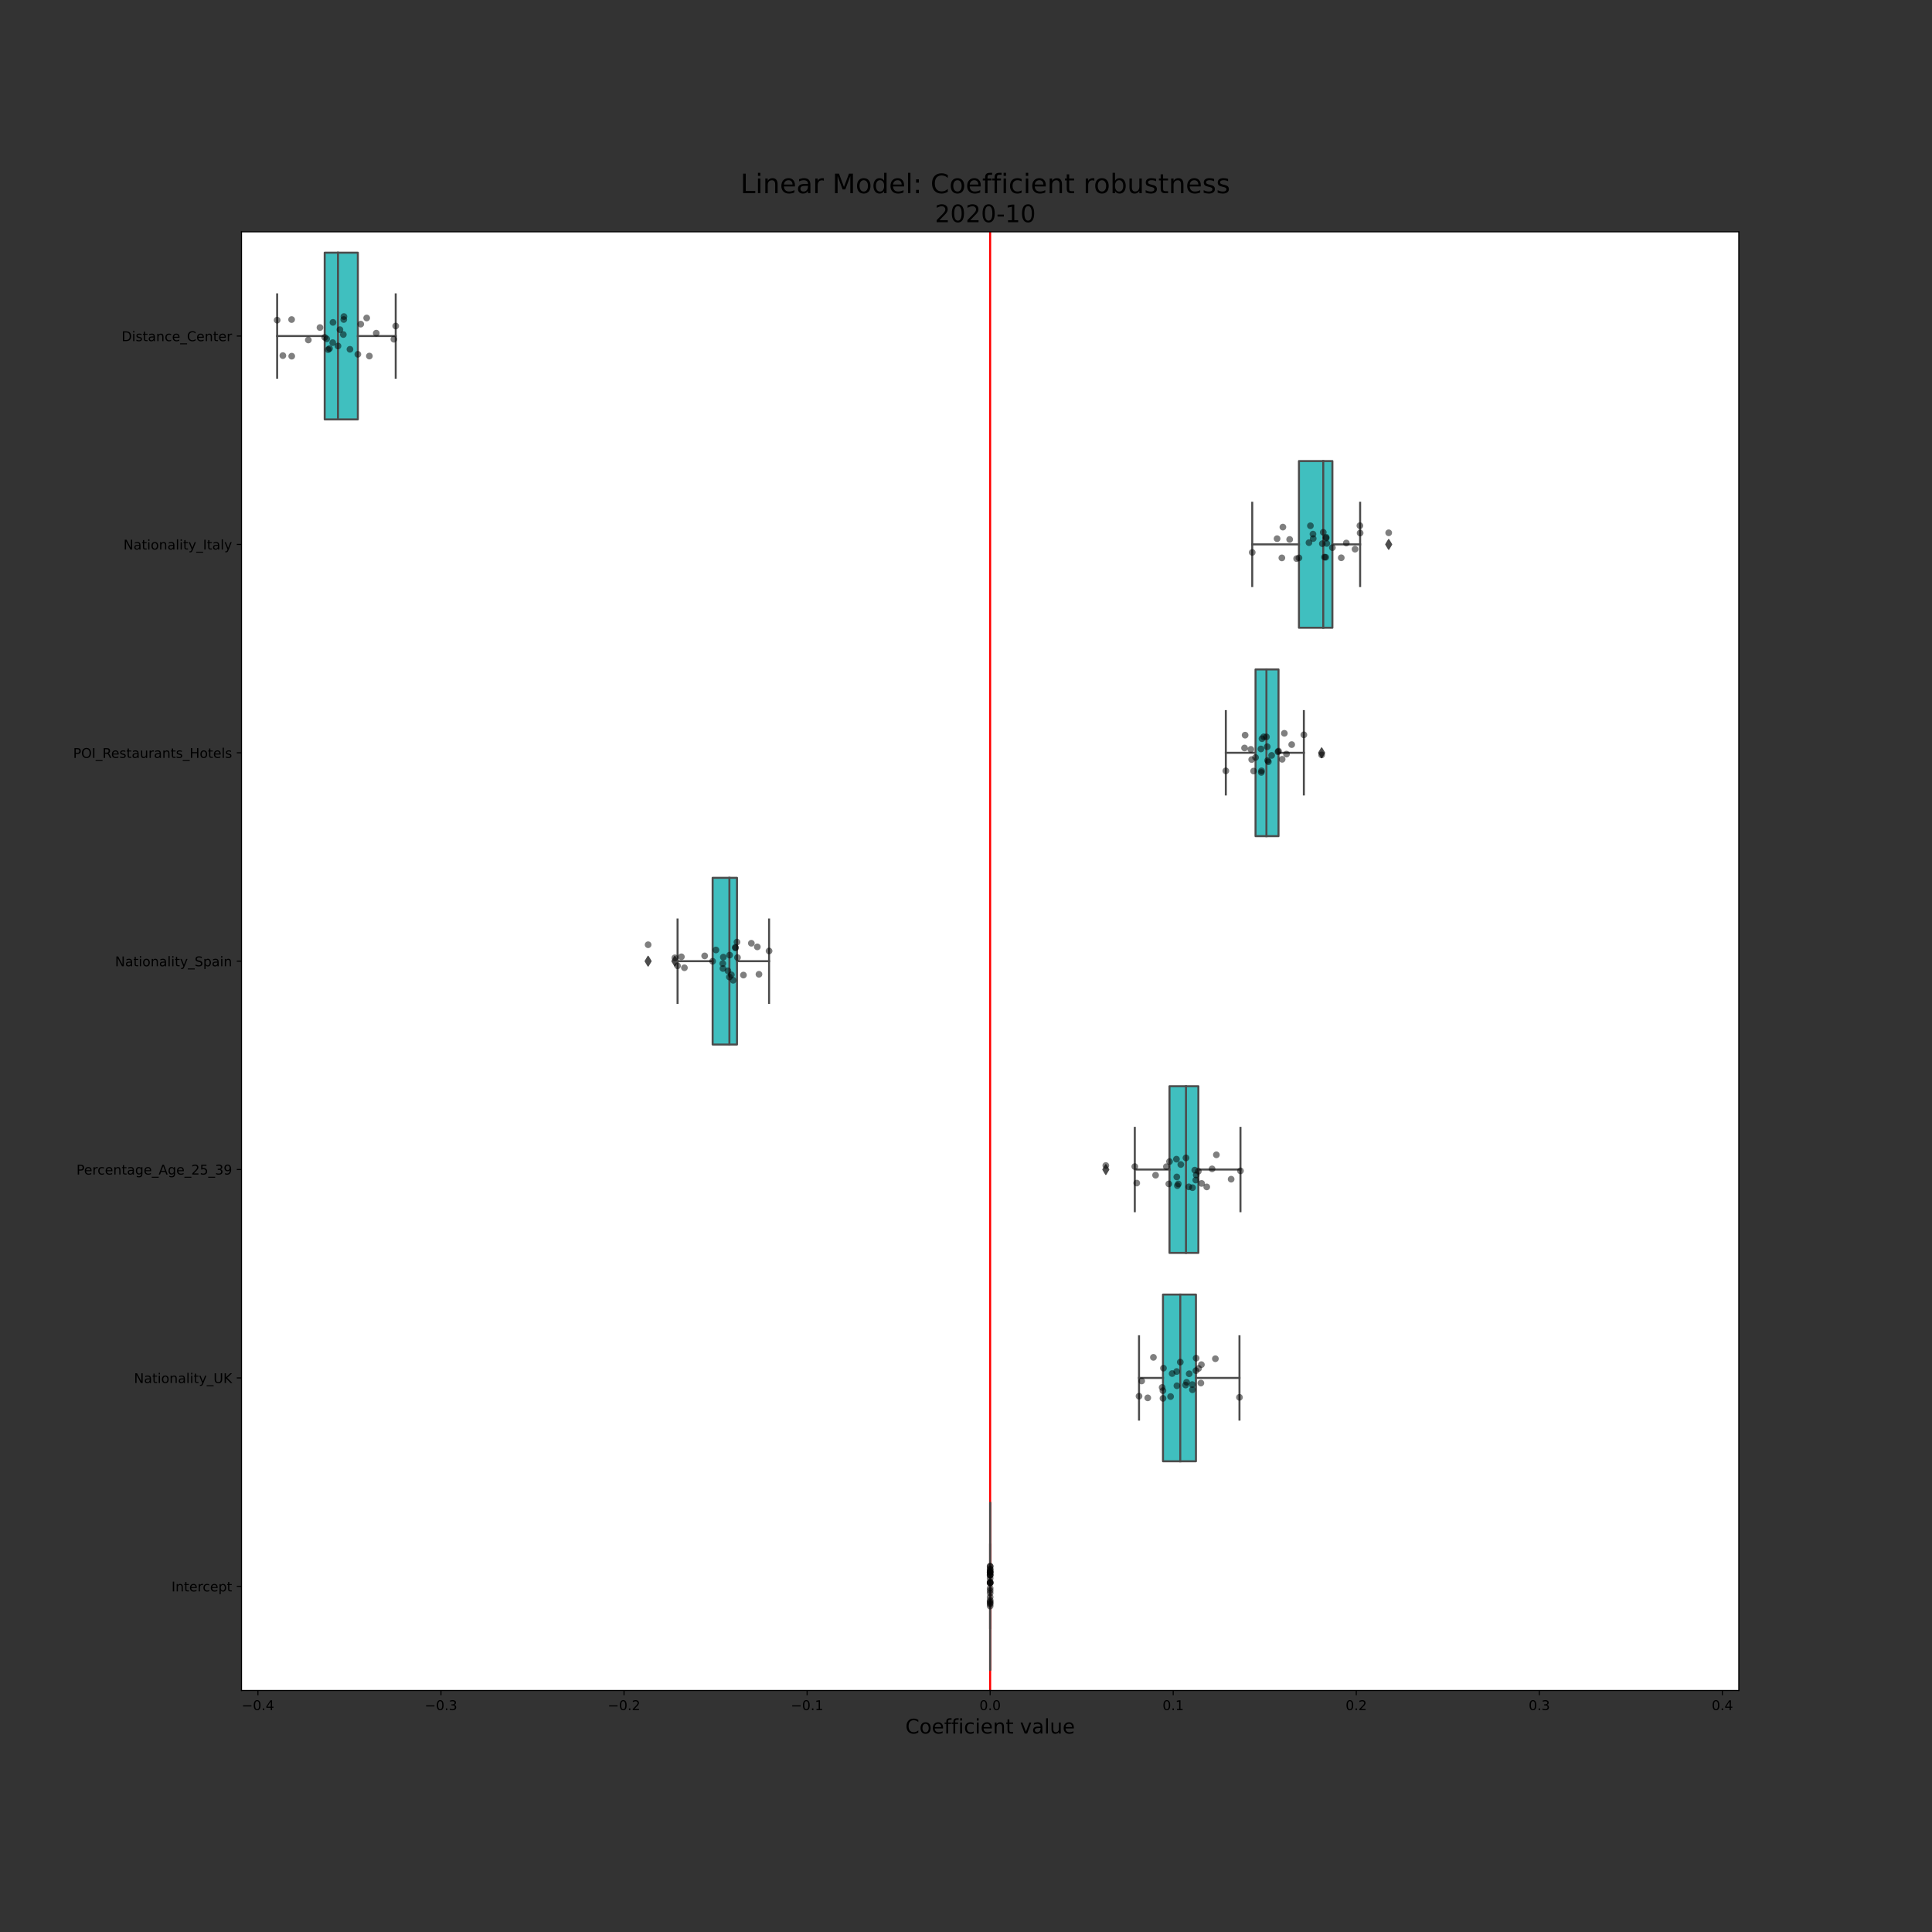 <?xml version="1.0" encoding="utf-8" standalone="no"?>
<!DOCTYPE svg PUBLIC "-//W3C//DTD SVG 1.1//EN"
  "http://www.w3.org/Graphics/SVG/1.1/DTD/svg11.dtd">
<!-- Created with matplotlib (https://matplotlib.org/) -->
<svg height="1440pt" version="1.1" viewBox="0 0 1440 1440" width="1440pt" xmlns="http://www.w3.org/2000/svg" xmlns:xlink="http://www.w3.org/1999/xlink">
 <rect x="0" y="0" width="1440" height="1440" fill="#333333" stroke="none"/>
 <defs>
  <style type="text/css">*{stroke-linecap:butt;stroke-linejoin:round;}</style>
 </defs>
 <g id="figure_1">
  <g id="patch_1">
   <path d="M 0 1440 
L 1440 1440 
L 1440 0 
L 0 0 
z
" style="fill:none;"/>
  </g>
  <g id="axes_1">
   <g id="patch_2">
    <path d="M 180 1260 
L 1296 1260 
L 1296 172.8 
L 180 172.8 
z
" style="fill:#ffffff;"/>
   </g>
   <g id="patch_3">
    <path clip-path="url(#pceac916657)" d="M 242.011 188.331 
L 242.011 312.583 
L 266.722 312.583 
L 266.722 188.331 
L 242.011 188.331 
z
" style="fill:#40bfbf;stroke:#4c4c4c;stroke-linejoin:miter;stroke-width:1.5;"/>
   </g>
   <g id="patch_4">
    <path clip-path="url(#pceac916657)" d="M 968.163 343.646 
L 968.163 467.897 
L 993.086 467.897 
L 993.086 343.646 
L 968.163 343.646 
z
" style="fill:#40bfbf;stroke:#4c4c4c;stroke-linejoin:miter;stroke-width:1.5;"/>
   </g>
   <g id="patch_5">
    <path clip-path="url(#pceac916657)" d="M 935.803 498.96 
L 935.803 623.211 
L 952.926 623.211 
L 952.926 498.96 
L 935.803 498.96 
z
" style="fill:#40bfbf;stroke:#4c4c4c;stroke-linejoin:miter;stroke-width:1.5;"/>
   </g>
   <g id="patch_6">
    <path clip-path="url(#pceac916657)" d="M 531.151 654.274 
L 531.151 778.526 
L 549.301 778.526 
L 549.301 654.274 
L 531.151 654.274 
z
" style="fill:#40bfbf;stroke:#4c4c4c;stroke-linejoin:miter;stroke-width:1.5;"/>
   </g>
   <g id="patch_7">
    <path clip-path="url(#pceac916657)" d="M 871.678 809.589 
L 871.678 933.84 
L 893.183 933.84 
L 893.183 809.589 
L 871.678 809.589 
z
" style="fill:#40bfbf;stroke:#4c4c4c;stroke-linejoin:miter;stroke-width:1.5;"/>
   </g>
   <g id="patch_8">
    <path clip-path="url(#pceac916657)" d="M 866.825 964.903 
L 866.825 1089.154 
L 891.385 1089.154 
L 891.385 964.903 
L 866.825 964.903 
z
" style="fill:#40bfbf;stroke:#4c4c4c;stroke-linejoin:miter;stroke-width:1.5;"/>
   </g>
   <g id="patch_9">
    <path clip-path="url(#pceac916657)" d="M 738 1120.217 
L 738 1244.469 
L 738 1244.469 
L 738 1120.217 
L 738 1120.217 
z
" style="fill:#40bfbf;stroke:#4c4c4c;stroke-linejoin:miter;stroke-width:1.5;"/>
   </g>
   <g id="matplotlib.axis_1">
    <g id="xtick_1">
     <g id="line2d_1">
      <defs>
       <path d="M 0 0 
L 0 3.5 
" id="m2e53bafd0b" style="stroke:#000000;stroke-width:0.8;"/>
      </defs>
      <g>
       <use style="stroke:#000000;stroke-width:0.8;" x="192.239" xlink:href="#m2e53bafd0b" y="1260"/>
      </g>
     </g>
     <g id="text_1">
      <!-- −0.4 -->
      <g transform="translate(180.098 1274.598)scale(0.1 -0.1)">
       <defs>
        <path d="M 10.594 35.5 
L 73.188 35.5 
L 73.188 27.203 
L 10.594 27.203 
z
" id="DejaVuSans-8722"/>
        <path d="M 31.781 66.406 
Q 24.172 66.406 20.328 58.906 
Q 16.5 51.422 16.5 36.375 
Q 16.5 21.391 20.328 13.891 
Q 24.172 6.391 31.781 6.391 
Q 39.453 6.391 43.281 13.891 
Q 47.125 21.391 47.125 36.375 
Q 47.125 51.422 43.281 58.906 
Q 39.453 66.406 31.781 66.406 
z
M 31.781 74.219 
Q 44.047 74.219 50.516 64.516 
Q 56.984 54.828 56.984 36.375 
Q 56.984 17.969 50.516 8.266 
Q 44.047 -1.422 31.781 -1.422 
Q 19.531 -1.422 13.062 8.266 
Q 6.594 17.969 6.594 36.375 
Q 6.594 54.828 13.062 64.516 
Q 19.531 74.219 31.781 74.219 
z
" id="DejaVuSans-48"/>
        <path d="M 10.688 12.406 
L 21 12.406 
L 21 0 
L 10.688 0 
z
" id="DejaVuSans-46"/>
        <path d="M 37.797 64.312 
L 12.891 25.391 
L 37.797 25.391 
z
M 35.203 72.906 
L 47.609 72.906 
L 47.609 25.391 
L 58.016 25.391 
L 58.016 17.188 
L 47.609 17.188 
L 47.609 0 
L 37.797 0 
L 37.797 17.188 
L 4.891 17.188 
L 4.891 26.703 
z
" id="DejaVuSans-52"/>
       </defs>
       <use xlink:href="#DejaVuSans-8722"/>
       <use x="83.789" xlink:href="#DejaVuSans-48"/>
       <use x="147.412" xlink:href="#DejaVuSans-46"/>
       <use x="179.199" xlink:href="#DejaVuSans-52"/>
      </g>
     </g>
    </g>
    <g id="xtick_2">
     <g id="line2d_2">
      <g>
       <use style="stroke:#000000;stroke-width:0.8;" x="328.679" xlink:href="#m2e53bafd0b" y="1260"/>
      </g>
     </g>
     <g id="text_2">
      <!-- −0.3 -->
      <g transform="translate(316.538 1274.598)scale(0.1 -0.1)">
       <defs>
        <path d="M 40.578 39.312 
Q 47.656 37.797 51.625 33 
Q 55.609 28.219 55.609 21.188 
Q 55.609 10.406 48.188 4.484 
Q 40.766 -1.422 27.094 -1.422 
Q 22.516 -1.422 17.656 -0.516 
Q 12.797 0.391 7.625 2.203 
L 7.625 11.719 
Q 11.719 9.328 16.594 8.109 
Q 21.484 6.891 26.812 6.891 
Q 36.078 6.891 40.938 10.547 
Q 45.797 14.203 45.797 21.188 
Q 45.797 27.641 41.281 31.266 
Q 36.766 34.906 28.719 34.906 
L 20.219 34.906 
L 20.219 43.016 
L 29.109 43.016 
Q 36.375 43.016 40.234 45.922 
Q 44.094 48.828 44.094 54.297 
Q 44.094 59.906 40.109 62.906 
Q 36.141 65.922 28.719 65.922 
Q 24.656 65.922 20.016 65.031 
Q 15.375 64.156 9.812 62.312 
L 9.812 71.094 
Q 15.438 72.656 20.344 73.438 
Q 25.25 74.219 29.594 74.219 
Q 40.828 74.219 47.359 69.109 
Q 53.906 64.016 53.906 55.328 
Q 53.906 49.266 50.438 45.094 
Q 46.969 40.922 40.578 39.312 
z
" id="DejaVuSans-51"/>
       </defs>
       <use xlink:href="#DejaVuSans-8722"/>
       <use x="83.789" xlink:href="#DejaVuSans-48"/>
       <use x="147.412" xlink:href="#DejaVuSans-46"/>
       <use x="179.199" xlink:href="#DejaVuSans-51"/>
      </g>
     </g>
    </g>
    <g id="xtick_3">
     <g id="line2d_3">
      <g>
       <use style="stroke:#000000;stroke-width:0.8;" x="465.119" xlink:href="#m2e53bafd0b" y="1260"/>
      </g>
     </g>
     <g id="text_3">
      <!-- −0.2 -->
      <g transform="translate(452.978 1274.598)scale(0.1 -0.1)">
       <defs>
        <path d="M 19.188 8.297 
L 53.609 8.297 
L 53.609 0 
L 7.328 0 
L 7.328 8.297 
Q 12.938 14.109 22.625 23.891 
Q 32.328 33.688 34.812 36.531 
Q 39.547 41.844 41.422 45.531 
Q 43.312 49.219 43.312 52.781 
Q 43.312 58.594 39.234 62.25 
Q 35.156 65.922 28.609 65.922 
Q 23.969 65.922 18.812 64.312 
Q 13.672 62.703 7.812 59.422 
L 7.812 69.391 
Q 13.766 71.781 18.938 73 
Q 24.125 74.219 28.422 74.219 
Q 39.75 74.219 46.484 68.547 
Q 53.219 62.891 53.219 53.422 
Q 53.219 48.922 51.531 44.891 
Q 49.859 40.875 45.406 35.406 
Q 44.188 33.984 37.641 27.219 
Q 31.109 20.453 19.188 8.297 
z
" id="DejaVuSans-50"/>
       </defs>
       <use xlink:href="#DejaVuSans-8722"/>
       <use x="83.789" xlink:href="#DejaVuSans-48"/>
       <use x="147.412" xlink:href="#DejaVuSans-46"/>
       <use x="179.199" xlink:href="#DejaVuSans-50"/>
      </g>
     </g>
    </g>
    <g id="xtick_4">
     <g id="line2d_4">
      <g>
       <use style="stroke:#000000;stroke-width:0.8;" x="601.56" xlink:href="#m2e53bafd0b" y="1260"/>
      </g>
     </g>
     <g id="text_4">
      <!-- −0.1 -->
      <g transform="translate(589.418 1274.598)scale(0.1 -0.1)">
       <defs>
        <path d="M 12.406 8.297 
L 28.516 8.297 
L 28.516 63.922 
L 10.984 60.406 
L 10.984 69.391 
L 28.422 72.906 
L 38.281 72.906 
L 38.281 8.297 
L 54.391 8.297 
L 54.391 0 
L 12.406 0 
z
" id="DejaVuSans-49"/>
       </defs>
       <use xlink:href="#DejaVuSans-8722"/>
       <use x="83.789" xlink:href="#DejaVuSans-48"/>
       <use x="147.412" xlink:href="#DejaVuSans-46"/>
       <use x="179.199" xlink:href="#DejaVuSans-49"/>
      </g>
     </g>
    </g>
    <g id="xtick_5">
     <g id="line2d_5">
      <g>
       <use style="stroke:#000000;stroke-width:0.8;" x="738" xlink:href="#m2e53bafd0b" y="1260"/>
      </g>
     </g>
     <g id="text_5">
      <!-- 0.0 -->
      <g transform="translate(730.048 1274.598)scale(0.1 -0.1)">
       <use xlink:href="#DejaVuSans-48"/>
       <use x="63.623" xlink:href="#DejaVuSans-46"/>
       <use x="95.41" xlink:href="#DejaVuSans-48"/>
      </g>
     </g>
    </g>
    <g id="xtick_6">
     <g id="line2d_6">
      <g>
       <use style="stroke:#000000;stroke-width:0.8;" x="874.44" xlink:href="#m2e53bafd0b" y="1260"/>
      </g>
     </g>
     <g id="text_6">
      <!-- 0.1 -->
      <g transform="translate(866.489 1274.598)scale(0.1 -0.1)">
       <use xlink:href="#DejaVuSans-48"/>
       <use x="63.623" xlink:href="#DejaVuSans-46"/>
       <use x="95.41" xlink:href="#DejaVuSans-49"/>
      </g>
     </g>
    </g>
    <g id="xtick_7">
     <g id="line2d_7">
      <g>
       <use style="stroke:#000000;stroke-width:0.8;" x="1010.881" xlink:href="#m2e53bafd0b" y="1260"/>
      </g>
     </g>
     <g id="text_7">
      <!-- 0.2 -->
      <g transform="translate(1002.929 1274.598)scale(0.1 -0.1)">
       <use xlink:href="#DejaVuSans-48"/>
       <use x="63.623" xlink:href="#DejaVuSans-46"/>
       <use x="95.41" xlink:href="#DejaVuSans-50"/>
      </g>
     </g>
    </g>
    <g id="xtick_8">
     <g id="line2d_8">
      <g>
       <use style="stroke:#000000;stroke-width:0.8;" x="1147.321" xlink:href="#m2e53bafd0b" y="1260"/>
      </g>
     </g>
     <g id="text_8">
      <!-- 0.3 -->
      <g transform="translate(1139.369 1274.598)scale(0.1 -0.1)">
       <use xlink:href="#DejaVuSans-48"/>
       <use x="63.623" xlink:href="#DejaVuSans-46"/>
       <use x="95.41" xlink:href="#DejaVuSans-51"/>
      </g>
     </g>
    </g>
    <g id="xtick_9">
     <g id="line2d_9">
      <g>
       <use style="stroke:#000000;stroke-width:0.8;" x="1283.761" xlink:href="#m2e53bafd0b" y="1260"/>
      </g>
     </g>
     <g id="text_9">
      <!-- 0.4 -->
      <g transform="translate(1275.809 1274.598)scale(0.1 -0.1)">
       <use xlink:href="#DejaVuSans-48"/>
       <use x="63.623" xlink:href="#DejaVuSans-46"/>
       <use x="95.41" xlink:href="#DejaVuSans-52"/>
      </g>
     </g>
    </g>
    <g id="text_10">
     <!-- Coefficient value -->
     <g transform="translate(674.809 1292.076)scale(0.15 -0.15)">
      <defs>
       <path d="M 64.406 67.281 
L 64.406 56.891 
Q 59.422 61.531 53.781 63.812 
Q 48.141 66.109 41.797 66.109 
Q 29.297 66.109 22.656 58.469 
Q 16.016 50.828 16.016 36.375 
Q 16.016 21.969 22.656 14.328 
Q 29.297 6.688 41.797 6.688 
Q 48.141 6.688 53.781 8.984 
Q 59.422 11.281 64.406 15.922 
L 64.406 5.609 
Q 59.234 2.094 53.438 0.328 
Q 47.656 -1.422 41.219 -1.422 
Q 24.656 -1.422 15.125 8.703 
Q 5.609 18.844 5.609 36.375 
Q 5.609 53.953 15.125 64.078 
Q 24.656 74.219 41.219 74.219 
Q 47.75 74.219 53.531 72.484 
Q 59.328 70.75 64.406 67.281 
z
" id="DejaVuSans-67"/>
       <path d="M 30.609 48.391 
Q 23.391 48.391 19.188 42.75 
Q 14.984 37.109 14.984 27.297 
Q 14.984 17.484 19.156 11.844 
Q 23.344 6.203 30.609 6.203 
Q 37.797 6.203 41.984 11.859 
Q 46.188 17.531 46.188 27.297 
Q 46.188 37.016 41.984 42.703 
Q 37.797 48.391 30.609 48.391 
z
M 30.609 56 
Q 42.328 56 49.016 48.375 
Q 55.719 40.766 55.719 27.297 
Q 55.719 13.875 49.016 6.219 
Q 42.328 -1.422 30.609 -1.422 
Q 18.844 -1.422 12.172 6.219 
Q 5.516 13.875 5.516 27.297 
Q 5.516 40.766 12.172 48.375 
Q 18.844 56 30.609 56 
z
" id="DejaVuSans-111"/>
       <path d="M 56.203 29.594 
L 56.203 25.203 
L 14.891 25.203 
Q 15.484 15.922 20.484 11.062 
Q 25.484 6.203 34.422 6.203 
Q 39.594 6.203 44.453 7.469 
Q 49.312 8.734 54.109 11.281 
L 54.109 2.781 
Q 49.266 0.734 44.188 -0.344 
Q 39.109 -1.422 33.891 -1.422 
Q 20.797 -1.422 13.156 6.188 
Q 5.516 13.812 5.516 26.812 
Q 5.516 40.234 12.766 48.109 
Q 20.016 56 32.328 56 
Q 43.359 56 49.781 48.891 
Q 56.203 41.797 56.203 29.594 
z
M 47.219 32.234 
Q 47.125 39.594 43.094 43.984 
Q 39.062 48.391 32.422 48.391 
Q 24.906 48.391 20.391 44.141 
Q 15.875 39.891 15.188 32.172 
z
" id="DejaVuSans-101"/>
       <path d="M 37.109 75.984 
L 37.109 68.5 
L 28.516 68.5 
Q 23.688 68.5 21.797 66.547 
Q 19.922 64.594 19.922 59.516 
L 19.922 54.688 
L 34.719 54.688 
L 34.719 47.703 
L 19.922 47.703 
L 19.922 0 
L 10.891 0 
L 10.891 47.703 
L 2.297 47.703 
L 2.297 54.688 
L 10.891 54.688 
L 10.891 58.5 
Q 10.891 67.625 15.141 71.797 
Q 19.391 75.984 28.609 75.984 
z
" id="DejaVuSans-102"/>
       <path d="M 9.422 54.688 
L 18.406 54.688 
L 18.406 0 
L 9.422 0 
z
M 9.422 75.984 
L 18.406 75.984 
L 18.406 64.594 
L 9.422 64.594 
z
" id="DejaVuSans-105"/>
       <path d="M 48.781 52.594 
L 48.781 44.188 
Q 44.969 46.297 41.141 47.344 
Q 37.312 48.391 33.406 48.391 
Q 24.656 48.391 19.812 42.844 
Q 14.984 37.312 14.984 27.297 
Q 14.984 17.281 19.812 11.734 
Q 24.656 6.203 33.406 6.203 
Q 37.312 6.203 41.141 7.25 
Q 44.969 8.297 48.781 10.406 
L 48.781 2.094 
Q 45.016 0.344 40.984 -0.531 
Q 36.969 -1.422 32.422 -1.422 
Q 20.062 -1.422 12.781 6.344 
Q 5.516 14.109 5.516 27.297 
Q 5.516 40.672 12.859 48.328 
Q 20.219 56 33.016 56 
Q 37.156 56 41.109 55.141 
Q 45.062 54.297 48.781 52.594 
z
" id="DejaVuSans-99"/>
       <path d="M 54.891 33.016 
L 54.891 0 
L 45.906 0 
L 45.906 32.719 
Q 45.906 40.484 42.875 44.328 
Q 39.844 48.188 33.797 48.188 
Q 26.516 48.188 22.312 43.547 
Q 18.109 38.922 18.109 30.906 
L 18.109 0 
L 9.078 0 
L 9.078 54.688 
L 18.109 54.688 
L 18.109 46.188 
Q 21.344 51.125 25.703 53.562 
Q 30.078 56 35.797 56 
Q 45.219 56 50.047 50.172 
Q 54.891 44.344 54.891 33.016 
z
" id="DejaVuSans-110"/>
       <path d="M 18.312 70.219 
L 18.312 54.688 
L 36.812 54.688 
L 36.812 47.703 
L 18.312 47.703 
L 18.312 18.016 
Q 18.312 11.328 20.141 9.422 
Q 21.969 7.516 27.594 7.516 
L 36.812 7.516 
L 36.812 0 
L 27.594 0 
Q 17.188 0 13.234 3.875 
Q 9.281 7.766 9.281 18.016 
L 9.281 47.703 
L 2.688 47.703 
L 2.688 54.688 
L 9.281 54.688 
L 9.281 70.219 
z
" id="DejaVuSans-116"/>
       <path id="DejaVuSans-32"/>
       <path d="M 2.984 54.688 
L 12.5 54.688 
L 29.594 8.797 
L 46.688 54.688 
L 56.203 54.688 
L 35.688 0 
L 23.484 0 
z
" id="DejaVuSans-118"/>
       <path d="M 34.281 27.484 
Q 23.391 27.484 19.188 25 
Q 14.984 22.516 14.984 16.5 
Q 14.984 11.719 18.141 8.906 
Q 21.297 6.109 26.703 6.109 
Q 34.188 6.109 38.703 11.406 
Q 43.219 16.703 43.219 25.484 
L 43.219 27.484 
z
M 52.203 31.203 
L 52.203 0 
L 43.219 0 
L 43.219 8.297 
Q 40.141 3.328 35.547 0.953 
Q 30.953 -1.422 24.312 -1.422 
Q 15.922 -1.422 10.953 3.297 
Q 6 8.016 6 15.922 
Q 6 25.141 12.172 29.828 
Q 18.359 34.516 30.609 34.516 
L 43.219 34.516 
L 43.219 35.406 
Q 43.219 41.609 39.141 45 
Q 35.062 48.391 27.688 48.391 
Q 23 48.391 18.547 47.266 
Q 14.109 46.141 10.016 43.891 
L 10.016 52.203 
Q 14.938 54.109 19.578 55.047 
Q 24.219 56 28.609 56 
Q 40.484 56 46.344 49.844 
Q 52.203 43.703 52.203 31.203 
z
" id="DejaVuSans-97"/>
       <path d="M 9.422 75.984 
L 18.406 75.984 
L 18.406 0 
L 9.422 0 
z
" id="DejaVuSans-108"/>
       <path d="M 8.5 21.578 
L 8.5 54.688 
L 17.484 54.688 
L 17.484 21.922 
Q 17.484 14.156 20.5 10.266 
Q 23.531 6.391 29.594 6.391 
Q 36.859 6.391 41.078 11.031 
Q 45.312 15.672 45.312 23.688 
L 45.312 54.688 
L 54.297 54.688 
L 54.297 0 
L 45.312 0 
L 45.312 8.406 
Q 42.047 3.422 37.719 1 
Q 33.406 -1.422 27.688 -1.422 
Q 18.266 -1.422 13.375 4.438 
Q 8.5 10.297 8.5 21.578 
z
M 31.109 56 
z
" id="DejaVuSans-117"/>
      </defs>
      <use xlink:href="#DejaVuSans-67"/>
      <use x="69.824" xlink:href="#DejaVuSans-111"/>
      <use x="131.006" xlink:href="#DejaVuSans-101"/>
      <use x="192.529" xlink:href="#DejaVuSans-102"/>
      <use x="227.734" xlink:href="#DejaVuSans-102"/>
      <use x="262.939" xlink:href="#DejaVuSans-105"/>
      <use x="290.723" xlink:href="#DejaVuSans-99"/>
      <use x="345.703" xlink:href="#DejaVuSans-105"/>
      <use x="373.486" xlink:href="#DejaVuSans-101"/>
      <use x="435.01" xlink:href="#DejaVuSans-110"/>
      <use x="498.389" xlink:href="#DejaVuSans-116"/>
      <use x="537.598" xlink:href="#DejaVuSans-32"/>
      <use x="569.385" xlink:href="#DejaVuSans-118"/>
      <use x="628.564" xlink:href="#DejaVuSans-97"/>
      <use x="689.844" xlink:href="#DejaVuSans-108"/>
      <use x="717.627" xlink:href="#DejaVuSans-117"/>
      <use x="781.006" xlink:href="#DejaVuSans-101"/>
     </g>
    </g>
   </g>
   <g id="matplotlib.axis_2">
    <g id="ytick_1">
     <g id="line2d_10">
      <defs>
       <path d="M 0 0 
L -3.5 0 
" id="m9151a1289d" style="stroke:#000000;stroke-width:0.8;"/>
      </defs>
      <g>
       <use style="stroke:#000000;stroke-width:0.8;" x="180" xlink:href="#m9151a1289d" y="250.457"/>
      </g>
     </g>
     <g id="text_11">
      <!-- Distance_Center -->
      <g transform="translate(90.617 254.256)scale(0.1 -0.1)">
       <defs>
        <path d="M 19.672 64.797 
L 19.672 8.109 
L 31.594 8.109 
Q 46.688 8.109 53.688 14.938 
Q 60.688 21.781 60.688 36.531 
Q 60.688 51.172 53.688 57.984 
Q 46.688 64.797 31.594 64.797 
z
M 9.812 72.906 
L 30.078 72.906 
Q 51.266 72.906 61.172 64.094 
Q 71.094 55.281 71.094 36.531 
Q 71.094 17.672 61.125 8.828 
Q 51.172 0 30.078 0 
L 9.812 0 
z
" id="DejaVuSans-68"/>
        <path d="M 44.281 53.078 
L 44.281 44.578 
Q 40.484 46.531 36.375 47.5 
Q 32.281 48.484 27.875 48.484 
Q 21.188 48.484 17.844 46.438 
Q 14.5 44.391 14.5 40.281 
Q 14.5 37.156 16.891 35.375 
Q 19.281 33.594 26.516 31.984 
L 29.594 31.297 
Q 39.156 29.25 43.188 25.516 
Q 47.219 21.781 47.219 15.094 
Q 47.219 7.469 41.188 3.016 
Q 35.156 -1.422 24.609 -1.422 
Q 20.219 -1.422 15.453 -0.562 
Q 10.688 0.297 5.422 2 
L 5.422 11.281 
Q 10.406 8.688 15.234 7.391 
Q 20.062 6.109 24.812 6.109 
Q 31.156 6.109 34.562 8.281 
Q 37.984 10.453 37.984 14.406 
Q 37.984 18.062 35.516 20.016 
Q 33.062 21.969 24.703 23.781 
L 21.578 24.516 
Q 13.234 26.266 9.516 29.906 
Q 5.812 33.547 5.812 39.891 
Q 5.812 47.609 11.281 51.797 
Q 16.75 56 26.812 56 
Q 31.781 56 36.172 55.266 
Q 40.578 54.547 44.281 53.078 
z
" id="DejaVuSans-115"/>
        <path d="M 50.984 -16.609 
L 50.984 -23.578 
L -0.984 -23.578 
L -0.984 -16.609 
z
" id="DejaVuSans-95"/>
        <path d="M 41.109 46.297 
Q 39.594 47.172 37.812 47.578 
Q 36.031 48 33.891 48 
Q 26.266 48 22.188 43.047 
Q 18.109 38.094 18.109 28.812 
L 18.109 0 
L 9.078 0 
L 9.078 54.688 
L 18.109 54.688 
L 18.109 46.188 
Q 20.953 51.172 25.484 53.578 
Q 30.031 56 36.531 56 
Q 37.453 56 38.578 55.875 
Q 39.703 55.766 41.062 55.516 
z
" id="DejaVuSans-114"/>
       </defs>
       <use xlink:href="#DejaVuSans-68"/>
       <use x="77.002" xlink:href="#DejaVuSans-105"/>
       <use x="104.785" xlink:href="#DejaVuSans-115"/>
       <use x="156.885" xlink:href="#DejaVuSans-116"/>
       <use x="196.094" xlink:href="#DejaVuSans-97"/>
       <use x="257.373" xlink:href="#DejaVuSans-110"/>
       <use x="320.752" xlink:href="#DejaVuSans-99"/>
       <use x="375.732" xlink:href="#DejaVuSans-101"/>
       <use x="437.256" xlink:href="#DejaVuSans-95"/>
       <use x="487.256" xlink:href="#DejaVuSans-67"/>
       <use x="557.08" xlink:href="#DejaVuSans-101"/>
       <use x="618.604" xlink:href="#DejaVuSans-110"/>
       <use x="681.982" xlink:href="#DejaVuSans-116"/>
       <use x="721.191" xlink:href="#DejaVuSans-101"/>
       <use x="782.715" xlink:href="#DejaVuSans-114"/>
      </g>
     </g>
    </g>
    <g id="ytick_2">
     <g id="line2d_11">
      <g>
       <use style="stroke:#000000;stroke-width:0.8;" x="180" xlink:href="#m9151a1289d" y="405.771"/>
      </g>
     </g>
     <g id="text_12">
      <!-- Nationality_Italy -->
      <g transform="translate(92.017 409.571)scale(0.1 -0.1)">
       <defs>
        <path d="M 9.812 72.906 
L 23.094 72.906 
L 55.422 11.922 
L 55.422 72.906 
L 64.984 72.906 
L 64.984 0 
L 51.703 0 
L 19.391 60.984 
L 19.391 0 
L 9.812 0 
z
" id="DejaVuSans-78"/>
        <path d="M 32.172 -5.078 
Q 28.375 -14.844 24.75 -17.812 
Q 21.141 -20.797 15.094 -20.797 
L 7.906 -20.797 
L 7.906 -13.281 
L 13.188 -13.281 
Q 16.891 -13.281 18.938 -11.516 
Q 21 -9.766 23.484 -3.219 
L 25.094 0.875 
L 2.984 54.688 
L 12.5 54.688 
L 29.594 11.922 
L 46.688 54.688 
L 56.203 54.688 
z
" id="DejaVuSans-121"/>
        <path d="M 9.812 72.906 
L 19.672 72.906 
L 19.672 0 
L 9.812 0 
z
" id="DejaVuSans-73"/>
       </defs>
       <use xlink:href="#DejaVuSans-78"/>
       <use x="74.805" xlink:href="#DejaVuSans-97"/>
       <use x="136.084" xlink:href="#DejaVuSans-116"/>
       <use x="175.293" xlink:href="#DejaVuSans-105"/>
       <use x="203.076" xlink:href="#DejaVuSans-111"/>
       <use x="264.258" xlink:href="#DejaVuSans-110"/>
       <use x="327.637" xlink:href="#DejaVuSans-97"/>
       <use x="388.916" xlink:href="#DejaVuSans-108"/>
       <use x="416.699" xlink:href="#DejaVuSans-105"/>
       <use x="444.482" xlink:href="#DejaVuSans-116"/>
       <use x="483.691" xlink:href="#DejaVuSans-121"/>
       <use x="542.871" xlink:href="#DejaVuSans-95"/>
       <use x="592.871" xlink:href="#DejaVuSans-73"/>
       <use x="622.363" xlink:href="#DejaVuSans-116"/>
       <use x="661.572" xlink:href="#DejaVuSans-97"/>
       <use x="722.852" xlink:href="#DejaVuSans-108"/>
       <use x="750.635" xlink:href="#DejaVuSans-121"/>
      </g>
     </g>
    </g>
    <g id="ytick_3">
     <g id="line2d_12">
      <g>
       <use style="stroke:#000000;stroke-width:0.8;" x="180" xlink:href="#m9151a1289d" y="561.086"/>
      </g>
     </g>
     <g id="text_13">
      <!-- POI_Restaurants_Hotels -->
      <g transform="translate(54.495 564.885)scale(0.1 -0.1)">
       <defs>
        <path d="M 19.672 64.797 
L 19.672 37.406 
L 32.078 37.406 
Q 38.969 37.406 42.719 40.969 
Q 46.484 44.531 46.484 51.125 
Q 46.484 57.672 42.719 61.234 
Q 38.969 64.797 32.078 64.797 
z
M 9.812 72.906 
L 32.078 72.906 
Q 44.344 72.906 50.609 67.359 
Q 56.891 61.812 56.891 51.125 
Q 56.891 40.328 50.609 34.812 
Q 44.344 29.297 32.078 29.297 
L 19.672 29.297 
L 19.672 0 
L 9.812 0 
z
" id="DejaVuSans-80"/>
        <path d="M 39.406 66.219 
Q 28.656 66.219 22.328 58.203 
Q 16.016 50.203 16.016 36.375 
Q 16.016 22.609 22.328 14.594 
Q 28.656 6.594 39.406 6.594 
Q 50.141 6.594 56.422 14.594 
Q 62.703 22.609 62.703 36.375 
Q 62.703 50.203 56.422 58.203 
Q 50.141 66.219 39.406 66.219 
z
M 39.406 74.219 
Q 54.734 74.219 63.906 63.938 
Q 73.094 53.656 73.094 36.375 
Q 73.094 19.141 63.906 8.859 
Q 54.734 -1.422 39.406 -1.422 
Q 24.031 -1.422 14.812 8.828 
Q 5.609 19.094 5.609 36.375 
Q 5.609 53.656 14.812 63.938 
Q 24.031 74.219 39.406 74.219 
z
" id="DejaVuSans-79"/>
        <path d="M 44.391 34.188 
Q 47.562 33.109 50.562 29.594 
Q 53.562 26.078 56.594 19.922 
L 66.609 0 
L 56 0 
L 46.688 18.703 
Q 43.062 26.031 39.672 28.422 
Q 36.281 30.812 30.422 30.812 
L 19.672 30.812 
L 19.672 0 
L 9.812 0 
L 9.812 72.906 
L 32.078 72.906 
Q 44.578 72.906 50.734 67.672 
Q 56.891 62.453 56.891 51.906 
Q 56.891 45.016 53.688 40.469 
Q 50.484 35.938 44.391 34.188 
z
M 19.672 64.797 
L 19.672 38.922 
L 32.078 38.922 
Q 39.203 38.922 42.844 42.219 
Q 46.484 45.516 46.484 51.906 
Q 46.484 58.297 42.844 61.547 
Q 39.203 64.797 32.078 64.797 
z
" id="DejaVuSans-82"/>
        <path d="M 9.812 72.906 
L 19.672 72.906 
L 19.672 43.016 
L 55.516 43.016 
L 55.516 72.906 
L 65.375 72.906 
L 65.375 0 
L 55.516 0 
L 55.516 34.719 
L 19.672 34.719 
L 19.672 0 
L 9.812 0 
z
" id="DejaVuSans-72"/>
       </defs>
       <use xlink:href="#DejaVuSans-80"/>
       <use x="60.303" xlink:href="#DejaVuSans-79"/>
       <use x="139.014" xlink:href="#DejaVuSans-73"/>
       <use x="168.506" xlink:href="#DejaVuSans-95"/>
       <use x="218.506" xlink:href="#DejaVuSans-82"/>
       <use x="283.488" xlink:href="#DejaVuSans-101"/>
       <use x="345.012" xlink:href="#DejaVuSans-115"/>
       <use x="397.111" xlink:href="#DejaVuSans-116"/>
       <use x="436.32" xlink:href="#DejaVuSans-97"/>
       <use x="497.6" xlink:href="#DejaVuSans-117"/>
       <use x="560.979" xlink:href="#DejaVuSans-114"/>
       <use x="602.092" xlink:href="#DejaVuSans-97"/>
       <use x="663.371" xlink:href="#DejaVuSans-110"/>
       <use x="726.75" xlink:href="#DejaVuSans-116"/>
       <use x="765.959" xlink:href="#DejaVuSans-115"/>
       <use x="818.059" xlink:href="#DejaVuSans-95"/>
       <use x="868.059" xlink:href="#DejaVuSans-72"/>
       <use x="943.254" xlink:href="#DejaVuSans-111"/>
       <use x="1004.436" xlink:href="#DejaVuSans-116"/>
       <use x="1043.645" xlink:href="#DejaVuSans-101"/>
       <use x="1105.168" xlink:href="#DejaVuSans-108"/>
       <use x="1132.951" xlink:href="#DejaVuSans-115"/>
      </g>
     </g>
    </g>
    <g id="ytick_4">
     <g id="line2d_13">
      <g>
       <use style="stroke:#000000;stroke-width:0.8;" x="180" xlink:href="#m9151a1289d" y="716.4"/>
      </g>
     </g>
     <g id="text_14">
      <!-- Nationality_Spain -->
      <g transform="translate(85.772 720.199)scale(0.1 -0.1)">
       <defs>
        <path d="M 53.516 70.516 
L 53.516 60.891 
Q 47.906 63.578 42.922 64.891 
Q 37.938 66.219 33.297 66.219 
Q 25.25 66.219 20.875 63.094 
Q 16.5 59.969 16.5 54.203 
Q 16.5 49.359 19.406 46.891 
Q 22.312 44.438 30.422 42.922 
L 36.375 41.703 
Q 47.406 39.594 52.656 34.297 
Q 57.906 29 57.906 20.125 
Q 57.906 9.516 50.797 4.047 
Q 43.703 -1.422 29.984 -1.422 
Q 24.812 -1.422 18.969 -0.25 
Q 13.141 0.922 6.891 3.219 
L 6.891 13.375 
Q 12.891 10.016 18.656 8.297 
Q 24.422 6.594 29.984 6.594 
Q 38.422 6.594 43.016 9.906 
Q 47.609 13.234 47.609 19.391 
Q 47.609 24.75 44.312 27.781 
Q 41.016 30.812 33.5 32.328 
L 27.484 33.5 
Q 16.453 35.688 11.516 40.375 
Q 6.594 45.062 6.594 53.422 
Q 6.594 63.094 13.406 68.656 
Q 20.219 74.219 32.172 74.219 
Q 37.312 74.219 42.625 73.281 
Q 47.953 72.359 53.516 70.516 
z
" id="DejaVuSans-83"/>
        <path d="M 18.109 8.203 
L 18.109 -20.797 
L 9.078 -20.797 
L 9.078 54.688 
L 18.109 54.688 
L 18.109 46.391 
Q 20.953 51.266 25.266 53.625 
Q 29.594 56 35.594 56 
Q 45.562 56 51.781 48.094 
Q 58.016 40.188 58.016 27.297 
Q 58.016 14.406 51.781 6.484 
Q 45.562 -1.422 35.594 -1.422 
Q 29.594 -1.422 25.266 0.953 
Q 20.953 3.328 18.109 8.203 
z
M 48.688 27.297 
Q 48.688 37.203 44.609 42.844 
Q 40.531 48.484 33.406 48.484 
Q 26.266 48.484 22.188 42.844 
Q 18.109 37.203 18.109 27.297 
Q 18.109 17.391 22.188 11.75 
Q 26.266 6.109 33.406 6.109 
Q 40.531 6.109 44.609 11.75 
Q 48.688 17.391 48.688 27.297 
z
" id="DejaVuSans-112"/>
       </defs>
       <use xlink:href="#DejaVuSans-78"/>
       <use x="74.805" xlink:href="#DejaVuSans-97"/>
       <use x="136.084" xlink:href="#DejaVuSans-116"/>
       <use x="175.293" xlink:href="#DejaVuSans-105"/>
       <use x="203.076" xlink:href="#DejaVuSans-111"/>
       <use x="264.258" xlink:href="#DejaVuSans-110"/>
       <use x="327.637" xlink:href="#DejaVuSans-97"/>
       <use x="388.916" xlink:href="#DejaVuSans-108"/>
       <use x="416.699" xlink:href="#DejaVuSans-105"/>
       <use x="444.482" xlink:href="#DejaVuSans-116"/>
       <use x="483.691" xlink:href="#DejaVuSans-121"/>
       <use x="542.871" xlink:href="#DejaVuSans-95"/>
       <use x="592.871" xlink:href="#DejaVuSans-83"/>
       <use x="656.348" xlink:href="#DejaVuSans-112"/>
       <use x="719.824" xlink:href="#DejaVuSans-97"/>
       <use x="781.104" xlink:href="#DejaVuSans-105"/>
       <use x="808.887" xlink:href="#DejaVuSans-110"/>
      </g>
     </g>
    </g>
    <g id="ytick_5">
     <g id="line2d_14">
      <g>
       <use style="stroke:#000000;stroke-width:0.8;" x="180" xlink:href="#m9151a1289d" y="871.714"/>
      </g>
     </g>
     <g id="text_15">
      <!-- Percentage_Age_25_39 -->
      <g transform="translate(56.962 875.425)scale(0.1 -0.1)">
       <defs>
        <path d="M 45.406 27.984 
Q 45.406 37.75 41.375 43.109 
Q 37.359 48.484 30.078 48.484 
Q 22.859 48.484 18.828 43.109 
Q 14.797 37.75 14.797 27.984 
Q 14.797 18.266 18.828 12.891 
Q 22.859 7.516 30.078 7.516 
Q 37.359 7.516 41.375 12.891 
Q 45.406 18.266 45.406 27.984 
z
M 54.391 6.781 
Q 54.391 -7.172 48.188 -13.984 
Q 42 -20.797 29.203 -20.797 
Q 24.469 -20.797 20.266 -20.094 
Q 16.062 -19.391 12.109 -17.922 
L 12.109 -9.188 
Q 16.062 -11.328 19.922 -12.344 
Q 23.781 -13.375 27.781 -13.375 
Q 36.625 -13.375 41.016 -8.766 
Q 45.406 -4.156 45.406 5.172 
L 45.406 9.625 
Q 42.625 4.781 38.281 2.391 
Q 33.938 0 27.875 0 
Q 17.828 0 11.672 7.656 
Q 5.516 15.328 5.516 27.984 
Q 5.516 40.672 11.672 48.328 
Q 17.828 56 27.875 56 
Q 33.938 56 38.281 53.609 
Q 42.625 51.219 45.406 46.391 
L 45.406 54.688 
L 54.391 54.688 
z
" id="DejaVuSans-103"/>
        <path d="M 34.188 63.188 
L 20.797 26.906 
L 47.609 26.906 
z
M 28.609 72.906 
L 39.797 72.906 
L 67.578 0 
L 57.328 0 
L 50.688 18.703 
L 17.828 18.703 
L 11.188 0 
L 0.781 0 
z
" id="DejaVuSans-65"/>
        <path d="M 10.797 72.906 
L 49.516 72.906 
L 49.516 64.594 
L 19.828 64.594 
L 19.828 46.734 
Q 21.969 47.469 24.109 47.828 
Q 26.266 48.188 28.422 48.188 
Q 40.625 48.188 47.75 41.5 
Q 54.891 34.812 54.891 23.391 
Q 54.891 11.625 47.562 5.094 
Q 40.234 -1.422 26.906 -1.422 
Q 22.312 -1.422 17.547 -0.641 
Q 12.797 0.141 7.719 1.703 
L 7.719 11.625 
Q 12.109 9.234 16.797 8.062 
Q 21.484 6.891 26.703 6.891 
Q 35.156 6.891 40.078 11.328 
Q 45.016 15.766 45.016 23.391 
Q 45.016 31 40.078 35.438 
Q 35.156 39.891 26.703 39.891 
Q 22.75 39.891 18.812 39.016 
Q 14.891 38.141 10.797 36.281 
z
" id="DejaVuSans-53"/>
        <path d="M 10.984 1.516 
L 10.984 10.5 
Q 14.703 8.734 18.5 7.812 
Q 22.312 6.891 25.984 6.891 
Q 35.75 6.891 40.891 13.453 
Q 46.047 20.016 46.781 33.406 
Q 43.953 29.203 39.594 26.953 
Q 35.25 24.703 29.984 24.703 
Q 19.047 24.703 12.672 31.312 
Q 6.297 37.938 6.297 49.422 
Q 6.297 60.641 12.938 67.422 
Q 19.578 74.219 30.609 74.219 
Q 43.266 74.219 49.922 64.516 
Q 56.594 54.828 56.594 36.375 
Q 56.594 19.141 48.406 8.859 
Q 40.234 -1.422 26.422 -1.422 
Q 22.703 -1.422 18.891 -0.688 
Q 15.094 0.047 10.984 1.516 
z
M 30.609 32.422 
Q 37.25 32.422 41.125 36.953 
Q 45.016 41.5 45.016 49.422 
Q 45.016 57.281 41.125 61.844 
Q 37.25 66.406 30.609 66.406 
Q 23.969 66.406 20.094 61.844 
Q 16.219 57.281 16.219 49.422 
Q 16.219 41.5 20.094 36.953 
Q 23.969 32.422 30.609 32.422 
z
" id="DejaVuSans-57"/>
       </defs>
       <use xlink:href="#DejaVuSans-80"/>
       <use x="56.678" xlink:href="#DejaVuSans-101"/>
       <use x="118.201" xlink:href="#DejaVuSans-114"/>
       <use x="157.064" xlink:href="#DejaVuSans-99"/>
       <use x="212.045" xlink:href="#DejaVuSans-101"/>
       <use x="273.568" xlink:href="#DejaVuSans-110"/>
       <use x="336.947" xlink:href="#DejaVuSans-116"/>
       <use x="376.156" xlink:href="#DejaVuSans-97"/>
       <use x="437.436" xlink:href="#DejaVuSans-103"/>
       <use x="500.912" xlink:href="#DejaVuSans-101"/>
       <use x="562.436" xlink:href="#DejaVuSans-95"/>
       <use x="612.436" xlink:href="#DejaVuSans-65"/>
       <use x="680.844" xlink:href="#DejaVuSans-103"/>
       <use x="744.32" xlink:href="#DejaVuSans-101"/>
       <use x="805.844" xlink:href="#DejaVuSans-95"/>
       <use x="855.844" xlink:href="#DejaVuSans-50"/>
       <use x="919.467" xlink:href="#DejaVuSans-53"/>
       <use x="983.09" xlink:href="#DejaVuSans-95"/>
       <use x="1033.09" xlink:href="#DejaVuSans-51"/>
       <use x="1096.713" xlink:href="#DejaVuSans-57"/>
      </g>
     </g>
    </g>
    <g id="ytick_6">
     <g id="line2d_15">
      <g>
       <use style="stroke:#000000;stroke-width:0.8;" x="180" xlink:href="#m9151a1289d" y="1027.029"/>
      </g>
     </g>
     <g id="text_16">
      <!-- Nationality_UK -->
      <g transform="translate(99.836 1030.828)scale(0.1 -0.1)">
       <defs>
        <path d="M 8.688 72.906 
L 18.609 72.906 
L 18.609 28.609 
Q 18.609 16.891 22.844 11.734 
Q 27.094 6.594 36.625 6.594 
Q 46.094 6.594 50.344 11.734 
Q 54.594 16.891 54.594 28.609 
L 54.594 72.906 
L 64.5 72.906 
L 64.5 27.391 
Q 64.5 13.141 57.438 5.859 
Q 50.391 -1.422 36.625 -1.422 
Q 22.797 -1.422 15.734 5.859 
Q 8.688 13.141 8.688 27.391 
z
" id="DejaVuSans-85"/>
        <path d="M 9.812 72.906 
L 19.672 72.906 
L 19.672 42.094 
L 52.391 72.906 
L 65.094 72.906 
L 28.906 38.922 
L 67.672 0 
L 54.688 0 
L 19.672 35.109 
L 19.672 0 
L 9.812 0 
z
" id="DejaVuSans-75"/>
       </defs>
       <use xlink:href="#DejaVuSans-78"/>
       <use x="74.805" xlink:href="#DejaVuSans-97"/>
       <use x="136.084" xlink:href="#DejaVuSans-116"/>
       <use x="175.293" xlink:href="#DejaVuSans-105"/>
       <use x="203.076" xlink:href="#DejaVuSans-111"/>
       <use x="264.258" xlink:href="#DejaVuSans-110"/>
       <use x="327.637" xlink:href="#DejaVuSans-97"/>
       <use x="388.916" xlink:href="#DejaVuSans-108"/>
       <use x="416.699" xlink:href="#DejaVuSans-105"/>
       <use x="444.482" xlink:href="#DejaVuSans-116"/>
       <use x="483.691" xlink:href="#DejaVuSans-121"/>
       <use x="542.871" xlink:href="#DejaVuSans-95"/>
       <use x="592.871" xlink:href="#DejaVuSans-85"/>
       <use x="666.064" xlink:href="#DejaVuSans-75"/>
      </g>
     </g>
    </g>
    <g id="ytick_7">
     <g id="line2d_16">
      <g>
       <use style="stroke:#000000;stroke-width:0.8;" x="180" xlink:href="#m9151a1289d" y="1182.343"/>
      </g>
     </g>
     <g id="text_17">
      <!-- Intercept -->
      <g transform="translate(127.833 1186.142)scale(0.1 -0.1)">
       <use xlink:href="#DejaVuSans-73"/>
       <use x="29.492" xlink:href="#DejaVuSans-110"/>
       <use x="92.871" xlink:href="#DejaVuSans-116"/>
       <use x="132.08" xlink:href="#DejaVuSans-101"/>
       <use x="193.604" xlink:href="#DejaVuSans-114"/>
       <use x="232.467" xlink:href="#DejaVuSans-99"/>
       <use x="287.447" xlink:href="#DejaVuSans-101"/>
       <use x="348.971" xlink:href="#DejaVuSans-112"/>
       <use x="412.447" xlink:href="#DejaVuSans-116"/>
      </g>
     </g>
    </g>
   </g>
   <g id="line2d_17">
    <path clip-path="url(#pceac916657)" d="M 242.011 250.457 
L 206.571 250.457 
" style="fill:none;stroke:#4c4c4c;stroke-linecap:square;stroke-width:1.5;"/>
   </g>
   <g id="line2d_18">
    <path clip-path="url(#pceac916657)" d="M 266.722 250.457 
L 294.941 250.457 
" style="fill:none;stroke:#4c4c4c;stroke-linecap:square;stroke-width:1.5;"/>
   </g>
   <g id="line2d_19">
    <path clip-path="url(#pceac916657)" d="M 206.571 219.394 
L 206.571 281.52 
" style="fill:none;stroke:#4c4c4c;stroke-linecap:square;stroke-width:1.5;"/>
   </g>
   <g id="line2d_20">
    <path clip-path="url(#pceac916657)" d="M 294.941 219.394 
L 294.941 281.52 
" style="fill:none;stroke:#4c4c4c;stroke-linecap:square;stroke-width:1.5;"/>
   </g>
   <g id="line2d_21"/>
   <g id="line2d_22">
    <path clip-path="url(#pceac916657)" d="M 968.163 405.771 
L 933.342 405.771 
" style="fill:none;stroke:#4c4c4c;stroke-linecap:square;stroke-width:1.5;"/>
   </g>
   <g id="line2d_23">
    <path clip-path="url(#pceac916657)" d="M 993.086 405.771 
L 1013.76 405.771 
" style="fill:none;stroke:#4c4c4c;stroke-linecap:square;stroke-width:1.5;"/>
   </g>
   <g id="line2d_24">
    <path clip-path="url(#pceac916657)" d="M 933.342 374.709 
L 933.342 436.834 
" style="fill:none;stroke:#4c4c4c;stroke-linecap:square;stroke-width:1.5;"/>
   </g>
   <g id="line2d_25">
    <path clip-path="url(#pceac916657)" d="M 1013.76 374.709 
L 1013.76 436.834 
" style="fill:none;stroke:#4c4c4c;stroke-linecap:square;stroke-width:1.5;"/>
   </g>
   <g id="line2d_26">
    <defs>
     <path d="M -0 3.536 
L 2.121 0 
L -0 -3.536 
L -2.121 -0 
z
" id="m3d06d5221a" style="stroke:#4c4c4c;stroke-linejoin:miter;"/>
    </defs>
    <g clip-path="url(#pceac916657)">
     <use style="fill:#4c4c4c;stroke:#4c4c4c;stroke-linejoin:miter;" x="1035.052" xlink:href="#m3d06d5221a" y="405.771"/>
    </g>
   </g>
   <g id="line2d_27">
    <path clip-path="url(#pceac916657)" d="M 935.803 561.086 
L 913.664 561.086 
" style="fill:none;stroke:#4c4c4c;stroke-linecap:square;stroke-width:1.5;"/>
   </g>
   <g id="line2d_28">
    <path clip-path="url(#pceac916657)" d="M 952.926 561.086 
L 971.818 561.086 
" style="fill:none;stroke:#4c4c4c;stroke-linecap:square;stroke-width:1.5;"/>
   </g>
   <g id="line2d_29">
    <path clip-path="url(#pceac916657)" d="M 913.664 530.023 
L 913.664 592.149 
" style="fill:none;stroke:#4c4c4c;stroke-linecap:square;stroke-width:1.5;"/>
   </g>
   <g id="line2d_30">
    <path clip-path="url(#pceac916657)" d="M 971.818 530.023 
L 971.818 592.149 
" style="fill:none;stroke:#4c4c4c;stroke-linecap:square;stroke-width:1.5;"/>
   </g>
   <g id="line2d_31">
    <g clip-path="url(#pceac916657)">
     <use style="fill:#4c4c4c;stroke:#4c4c4c;stroke-linejoin:miter;" x="985.067" xlink:href="#m3d06d5221a" y="561.086"/>
    </g>
   </g>
   <g id="line2d_32">
    <path clip-path="url(#pceac916657)" d="M 531.151 716.4 
L 505.015 716.4 
" style="fill:none;stroke:#4c4c4c;stroke-linecap:square;stroke-width:1.5;"/>
   </g>
   <g id="line2d_33">
    <path clip-path="url(#pceac916657)" d="M 549.301 716.4 
L 573.22 716.4 
" style="fill:none;stroke:#4c4c4c;stroke-linecap:square;stroke-width:1.5;"/>
   </g>
   <g id="line2d_34">
    <path clip-path="url(#pceac916657)" d="M 505.015 685.337 
L 505.015 747.463 
" style="fill:none;stroke:#4c4c4c;stroke-linecap:square;stroke-width:1.5;"/>
   </g>
   <g id="line2d_35">
    <path clip-path="url(#pceac916657)" d="M 573.22 685.337 
L 573.22 747.463 
" style="fill:none;stroke:#4c4c4c;stroke-linecap:square;stroke-width:1.5;"/>
   </g>
   <g id="line2d_36">
    <g clip-path="url(#pceac916657)">
     <use style="fill:#4c4c4c;stroke:#4c4c4c;stroke-linejoin:miter;" x="483.069" xlink:href="#m3d06d5221a" y="716.4"/>
     <use style="fill:#4c4c4c;stroke:#4c4c4c;stroke-linejoin:miter;" x="503.007" xlink:href="#m3d06d5221a" y="716.4"/>
    </g>
   </g>
   <g id="line2d_37">
    <path clip-path="url(#pceac916657)" d="M 871.678 871.714 
L 845.808 871.714 
" style="fill:none;stroke:#4c4c4c;stroke-linecap:square;stroke-width:1.5;"/>
   </g>
   <g id="line2d_38">
    <path clip-path="url(#pceac916657)" d="M 893.183 871.714 
L 924.571 871.714 
" style="fill:none;stroke:#4c4c4c;stroke-linecap:square;stroke-width:1.5;"/>
   </g>
   <g id="line2d_39">
    <path clip-path="url(#pceac916657)" d="M 845.808 840.651 
L 845.808 902.777 
" style="fill:none;stroke:#4c4c4c;stroke-linecap:square;stroke-width:1.5;"/>
   </g>
   <g id="line2d_40">
    <path clip-path="url(#pceac916657)" d="M 924.571 840.651 
L 924.571 902.777 
" style="fill:none;stroke:#4c4c4c;stroke-linecap:square;stroke-width:1.5;"/>
   </g>
   <g id="line2d_41">
    <g clip-path="url(#pceac916657)">
     <use style="fill:#4c4c4c;stroke:#4c4c4c;stroke-linejoin:miter;" x="824.212" xlink:href="#m3d06d5221a" y="871.714"/>
    </g>
   </g>
   <g id="line2d_42">
    <path clip-path="url(#pceac916657)" d="M 866.825 1027.029 
L 848.961 1027.029 
" style="fill:none;stroke:#4c4c4c;stroke-linecap:square;stroke-width:1.5;"/>
   </g>
   <g id="line2d_43">
    <path clip-path="url(#pceac916657)" d="M 891.385 1027.029 
L 923.834 1027.029 
" style="fill:none;stroke:#4c4c4c;stroke-linecap:square;stroke-width:1.5;"/>
   </g>
   <g id="line2d_44">
    <path clip-path="url(#pceac916657)" d="M 848.961 995.966 
L 848.961 1058.091 
" style="fill:none;stroke:#4c4c4c;stroke-linecap:square;stroke-width:1.5;"/>
   </g>
   <g id="line2d_45">
    <path clip-path="url(#pceac916657)" d="M 923.834 995.966 
L 923.834 1058.091 
" style="fill:none;stroke:#4c4c4c;stroke-linecap:square;stroke-width:1.5;"/>
   </g>
   <g id="line2d_46"/>
   <g id="line2d_47">
    <path clip-path="url(#pceac916657)" d="M 738 1182.343 
L 738 1182.343 
" style="fill:none;stroke:#4c4c4c;stroke-linecap:square;stroke-width:1.5;"/>
   </g>
   <g id="line2d_48">
    <path clip-path="url(#pceac916657)" d="M 738 1182.343 
L 738 1182.343 
" style="fill:none;stroke:#4c4c4c;stroke-linecap:square;stroke-width:1.5;"/>
   </g>
   <g id="line2d_49">
    <path clip-path="url(#pceac916657)" d="M 738 1151.28 
L 738 1213.406 
" style="fill:none;stroke:#4c4c4c;stroke-linecap:square;stroke-width:1.5;"/>
   </g>
   <g id="line2d_50">
    <path clip-path="url(#pceac916657)" d="M 738 1151.28 
L 738 1213.406 
" style="fill:none;stroke:#4c4c4c;stroke-linecap:square;stroke-width:1.5;"/>
   </g>
   <g id="line2d_51"/>
   <g id="line2d_52">
    <path clip-path="url(#pceac916657)" d="M 738 1260 
L 738 172.8 
" style="fill:none;stroke:#ff0000;stroke-linecap:square;stroke-width:1.5;"/>
   </g>
   <g id="line2d_53">
    <path clip-path="url(#pceac916657)" d="M 251.91 188.331 
L 251.91 312.583 
" style="fill:none;stroke:#4c4c4c;stroke-linecap:square;stroke-width:1.5;"/>
   </g>
   <g id="line2d_54">
    <path clip-path="url(#pceac916657)" d="M 986.281 343.646 
L 986.281 467.897 
" style="fill:none;stroke:#4c4c4c;stroke-linecap:square;stroke-width:1.5;"/>
   </g>
   <g id="line2d_55">
    <path clip-path="url(#pceac916657)" d="M 943.922 498.96 
L 943.922 623.211 
" style="fill:none;stroke:#4c4c4c;stroke-linecap:square;stroke-width:1.5;"/>
   </g>
   <g id="line2d_56">
    <path clip-path="url(#pceac916657)" d="M 543.651 654.274 
L 543.651 778.526 
" style="fill:none;stroke:#4c4c4c;stroke-linecap:square;stroke-width:1.5;"/>
   </g>
   <g id="line2d_57">
    <path clip-path="url(#pceac916657)" d="M 883.956 809.589 
L 883.956 933.84 
" style="fill:none;stroke:#4c4c4c;stroke-linecap:square;stroke-width:1.5;"/>
   </g>
   <g id="line2d_58">
    <path clip-path="url(#pceac916657)" d="M 879.709 964.903 
L 879.709 1089.154 
" style="fill:none;stroke:#4c4c4c;stroke-linecap:square;stroke-width:1.5;"/>
   </g>
   <g id="line2d_59">
    <path clip-path="url(#pceac916657)" d="M 738 1120.217 
L 738 1244.469 
" style="fill:none;stroke:#4c4c4c;stroke-linecap:square;stroke-width:1.5;"/>
   </g>
   <g id="patch_10">
    <path d="M 180 1260 
L 180 172.8 
" style="fill:none;stroke:#000000;stroke-linecap:square;stroke-linejoin:miter;stroke-width:0.8;"/>
   </g>
   <g id="patch_11">
    <path d="M 1296 1260 
L 1296 172.8 
" style="fill:none;stroke:#000000;stroke-linecap:square;stroke-linejoin:miter;stroke-width:0.8;"/>
   </g>
   <g id="patch_12">
    <path d="M 180 1260 
L 1296 1260 
" style="fill:none;stroke:#000000;stroke-linecap:square;stroke-linejoin:miter;stroke-width:0.8;"/>
   </g>
   <g id="patch_13">
    <path d="M 180 172.8 
L 1296 172.8 
" style="fill:none;stroke:#000000;stroke-linecap:square;stroke-linejoin:miter;stroke-width:0.8;"/>
   </g>
   <g id="PathCollection_1">
    <defs>
     <path d="M 0 2.5 
C 0.663 2.5 1.299 2.237 1.768 1.768 
C 2.237 1.299 2.5 0.663 2.5 -0 
C 2.5 -0.663 2.237 -1.299 1.768 -1.768 
C 1.299 -2.237 0.663 -2.5 0 -2.5 
C -0.663 -2.5 -1.299 -2.237 -1.768 -1.768 
C -2.237 -1.299 -2.5 -0.663 -2.5 0 
C -2.5 0.663 -2.237 1.299 -1.768 1.768 
C -1.299 2.237 -0.663 2.5 0 2.5 
z
" id="C0_0_77d655b1d4"/>
    </defs>
    <g clip-path="url(#pceac916657)">
     <use style="fill-opacity:0.5;" x="244.56" xlink:href="#C0_0_77d655b1d4" y="260.601"/>
    </g>
    <g clip-path="url(#pceac916657)">
     <use style="fill-opacity:0.5;" x="245.578" xlink:href="#C0_0_77d655b1d4" y="259.806"/>
    </g>
    <g clip-path="url(#pceac916657)">
     <use style="fill-opacity:0.5;" x="217.349" xlink:href="#C0_0_77d655b1d4" y="238.17"/>
    </g>
    <g clip-path="url(#pceac916657)">
     <use style="fill-opacity:0.5;" x="293.576" xlink:href="#C0_0_77d655b1d4" y="252.845"/>
    </g>
    <g clip-path="url(#pceac916657)">
     <use style="fill-opacity:0.5;" x="255.892" xlink:href="#C0_0_77d655b1d4" y="249.338"/>
    </g>
    <g clip-path="url(#pceac916657)">
     <use style="fill-opacity:0.5;" x="206.571" xlink:href="#C0_0_77d655b1d4" y="238.613"/>
    </g>
    <g clip-path="url(#pceac916657)">
     <use style="fill-opacity:0.5;" x="275.312" xlink:href="#C0_0_77d655b1d4" y="265.385"/>
    </g>
    <g clip-path="url(#pceac916657)">
     <use style="fill-opacity:0.5;" x="268.872" xlink:href="#C0_0_77d655b1d4" y="241.595"/>
    </g>
    <g clip-path="url(#pceac916657)">
     <use style="fill-opacity:0.5;" x="273.305" xlink:href="#C0_0_77d655b1d4" y="237.014"/>
    </g>
    <g clip-path="url(#pceac916657)">
     <use style="fill-opacity:0.5;" x="229.813" xlink:href="#C0_0_77d655b1d4" y="253.403"/>
    </g>
    <g clip-path="url(#pceac916657)">
     <use style="fill-opacity:0.5;" x="251.91" xlink:href="#C0_0_77d655b1d4" y="257.877"/>
    </g>
    <g clip-path="url(#pceac916657)">
     <use style="fill-opacity:0.5;" x="256.332" xlink:href="#C0_0_77d655b1d4" y="235.934"/>
    </g>
    <g clip-path="url(#pceac916657)">
     <use style="fill-opacity:0.5;" x="247.997" xlink:href="#C0_0_77d655b1d4" y="255.387"/>
    </g>
    <g clip-path="url(#pceac916657)">
     <use style="fill-opacity:0.5;" x="242.011" xlink:href="#C0_0_77d655b1d4" y="251.46"/>
    </g>
    <g clip-path="url(#pceac916657)">
     <use style="fill-opacity:0.5;" x="256.213" xlink:href="#C0_0_77d655b1d4" y="238.133"/>
    </g>
    <g clip-path="url(#pceac916657)">
     <use style="fill-opacity:0.5;" x="248.182" xlink:href="#C0_0_77d655b1d4" y="240.285"/>
    </g>
    <g clip-path="url(#pceac916657)">
     <use style="fill-opacity:0.5;" x="243.479" xlink:href="#C0_0_77d655b1d4" y="252.569"/>
    </g>
    <g clip-path="url(#pceac916657)">
     <use style="fill-opacity:0.5;" x="238.492" xlink:href="#C0_0_77d655b1d4" y="244.131"/>
    </g>
    <g clip-path="url(#pceac916657)">
     <use style="fill-opacity:0.5;" x="266.722" xlink:href="#C0_0_77d655b1d4" y="264.072"/>
    </g>
    <g clip-path="url(#pceac916657)">
     <use style="fill-opacity:0.5;" x="260.841" xlink:href="#C0_0_77d655b1d4" y="260.358"/>
    </g>
    <g clip-path="url(#pceac916657)">
     <use style="fill-opacity:0.5;" x="217.435" xlink:href="#C0_0_77d655b1d4" y="265.478"/>
    </g>
    <g clip-path="url(#pceac916657)">
     <use style="fill-opacity:0.5;" x="294.941" xlink:href="#C0_0_77d655b1d4" y="242.992"/>
    </g>
    <g clip-path="url(#pceac916657)">
     <use style="fill-opacity:0.5;" x="210.817" xlink:href="#C0_0_77d655b1d4" y="265.048"/>
    </g>
    <g clip-path="url(#pceac916657)">
     <use style="fill-opacity:0.5;" x="280.451" xlink:href="#C0_0_77d655b1d4" y="248.321"/>
    </g>
    <g clip-path="url(#pceac916657)">
     <use style="fill-opacity:0.5;" x="253.36" xlink:href="#C0_0_77d655b1d4" y="245.721"/>
    </g>
   </g>
   <g id="PathCollection_2">
    <defs>
     <path d="M 0 2.5 
C 0.663 2.5 1.299 2.237 1.768 1.768 
C 2.237 1.299 2.5 0.663 2.5 -0 
C 2.5 -0.663 2.237 -1.299 1.768 -1.768 
C 1.299 -2.237 0.663 -2.5 0 -2.5 
C -0.663 -2.5 -1.299 -2.237 -1.768 -1.768 
C -2.237 -1.299 -2.5 -0.663 -2.5 0 
C -2.5 0.663 -2.237 1.299 -1.768 1.768 
C -1.299 2.237 -0.663 2.5 0 2.5 
z
" id="C1_0_302f103674"/>
    </defs>
    <g clip-path="url(#pceac916657)">
     <use style="fill-opacity:0.5;" x="1013.594" xlink:href="#C1_0_302f103674" y="391.804"/>
    </g>
    <g clip-path="url(#pceac916657)">
     <use style="fill-opacity:0.5;" x="976.705" xlink:href="#C1_0_302f103674" y="391.879"/>
    </g>
    <g clip-path="url(#pceac916657)">
     <use style="fill-opacity:0.5;" x="933.342" xlink:href="#C1_0_302f103674" y="411.736"/>
    </g>
    <g clip-path="url(#pceac916657)">
     <use style="fill-opacity:0.5;" x="975.625" xlink:href="#C1_0_302f103674" y="404.465"/>
    </g>
    <g clip-path="url(#pceac916657)">
     <use style="fill-opacity:0.5;" x="1013.76" xlink:href="#C1_0_302f103674" y="397.276"/>
    </g>
    <g clip-path="url(#pceac916657)">
     <use style="fill-opacity:0.5;" x="1009.978" xlink:href="#C1_0_302f103674" y="409.312"/>
    </g>
    <g clip-path="url(#pceac916657)">
     <use style="fill-opacity:0.5;" x="978.607" xlink:href="#C1_0_302f103674" y="398.094"/>
    </g>
    <g clip-path="url(#pceac916657)">
     <use style="fill-opacity:0.5;" x="993.086" xlink:href="#C1_0_302f103674" y="408.183"/>
    </g>
    <g clip-path="url(#pceac916657)">
     <use style="fill-opacity:0.5;" x="978.789" xlink:href="#C1_0_302f103674" y="401.398"/>
    </g>
    <g clip-path="url(#pceac916657)">
     <use style="fill-opacity:0.5;" x="955.424" xlink:href="#C1_0_302f103674" y="415.822"/>
    </g>
    <g clip-path="url(#pceac916657)">
     <use style="fill-opacity:0.5;" x="999.701" xlink:href="#C1_0_302f103674" y="415.733"/>
    </g>
    <g clip-path="url(#pceac916657)">
     <use style="fill-opacity:0.5;" x="988.877" xlink:href="#C1_0_302f103674" y="405.068"/>
    </g>
    <g clip-path="url(#pceac916657)">
     <use style="fill-opacity:0.5;" x="988.416" xlink:href="#C1_0_302f103674" y="401.137"/>
    </g>
    <g clip-path="url(#pceac916657)">
     <use style="fill-opacity:0.5;" x="951.865" xlink:href="#C1_0_302f103674" y="401.502"/>
    </g>
    <g clip-path="url(#pceac916657)">
     <use style="fill-opacity:0.5;" x="987.226" xlink:href="#C1_0_302f103674" y="415.268"/>
    </g>
    <g clip-path="url(#pceac916657)">
     <use style="fill-opacity:0.5;" x="988.428" xlink:href="#C1_0_302f103674" y="400.434"/>
    </g>
    <g clip-path="url(#pceac916657)">
     <use style="fill-opacity:0.5;" x="986.281" xlink:href="#C1_0_302f103674" y="396.734"/>
    </g>
    <g clip-path="url(#pceac916657)">
     <use style="fill-opacity:0.5;" x="956.191" xlink:href="#C1_0_302f103674" y="392.871"/>
    </g>
    <g clip-path="url(#pceac916657)">
     <use style="fill-opacity:0.5;" x="1003.466" xlink:href="#C1_0_302f103674" y="404.737"/>
    </g>
    <g clip-path="url(#pceac916657)">
     <use style="fill-opacity:0.5;" x="985.603" xlink:href="#C1_0_302f103674" y="405.216"/>
    </g>
    <g clip-path="url(#pceac916657)">
     <use style="fill-opacity:0.5;" x="966.437" xlink:href="#C1_0_302f103674" y="416.361"/>
    </g>
    <g clip-path="url(#pceac916657)">
     <use style="fill-opacity:0.5;" x="1035.052" xlink:href="#C1_0_302f103674" y="397.112"/>
    </g>
    <g clip-path="url(#pceac916657)">
     <use style="fill-opacity:0.5;" x="961.237" xlink:href="#C1_0_302f103674" y="402.075"/>
    </g>
    <g clip-path="url(#pceac916657)">
     <use style="fill-opacity:0.5;" x="988.134" xlink:href="#C1_0_302f103674" y="415.351"/>
    </g>
    <g clip-path="url(#pceac916657)">
     <use style="fill-opacity:0.5;" x="968.163" xlink:href="#C1_0_302f103674" y="415.824"/>
    </g>
   </g>
   <g id="PathCollection_3">
    <defs>
     <path d="M 0 2.5 
C 0.663 2.5 1.299 2.237 1.768 1.768 
C 2.237 1.299 2.5 0.663 2.5 -0 
C 2.5 -0.663 2.237 -1.299 1.768 -1.768 
C 1.299 -2.237 0.663 -2.5 0 -2.5 
C -0.663 -2.5 -1.299 -2.237 -1.768 -1.768 
C -2.237 -1.299 -2.5 -0.663 -2.5 0 
C -2.5 0.663 -2.237 1.299 -1.768 1.768 
C -1.299 2.237 -0.663 2.5 0 2.5 
z
" id="C2_0_4c68fc09c7"/>
    </defs>
    <g clip-path="url(#pceac916657)">
     <use style="fill-opacity:0.5;" x="927.615" xlink:href="#C2_0_4c68fc09c7" y="557.501"/>
    </g>
    <g clip-path="url(#pceac916657)">
     <use style="fill-opacity:0.5;" x="952.926" xlink:href="#C2_0_4c68fc09c7" y="559.816"/>
    </g>
    <g clip-path="url(#pceac916657)">
     <use style="fill-opacity:0.5;" x="962.758" xlink:href="#C2_0_4c68fc09c7" y="554.975"/>
    </g>
    <g clip-path="url(#pceac916657)">
     <use style="fill-opacity:0.5;" x="940.27" xlink:href="#C2_0_4c68fc09c7" y="574.522"/>
    </g>
    <g clip-path="url(#pceac916657)">
     <use style="fill-opacity:0.5;" x="943.922" xlink:href="#C2_0_4c68fc09c7" y="549.24"/>
    </g>
    <g clip-path="url(#pceac916657)">
     <use style="fill-opacity:0.5;" x="913.664" xlink:href="#C2_0_4c68fc09c7" y="574.559"/>
    </g>
    <g clip-path="url(#pceac916657)">
     <use style="fill-opacity:0.5;" x="944.834" xlink:href="#C2_0_4c68fc09c7" y="566.797"/>
    </g>
    <g clip-path="url(#pceac916657)">
     <use style="fill-opacity:0.5;" x="958.881" xlink:href="#C2_0_4c68fc09c7" y="562.066"/>
    </g>
    <g clip-path="url(#pceac916657)">
     <use style="fill-opacity:0.5;" x="957.271" xlink:href="#C2_0_4c68fc09c7" y="546.569"/>
    </g>
    <g clip-path="url(#pceac916657)">
     <use style="fill-opacity:0.5;" x="952.526" xlink:href="#C2_0_4c68fc09c7" y="560.328"/>
    </g>
    <g clip-path="url(#pceac916657)">
     <use style="fill-opacity:0.5;" x="939.832" xlink:href="#C2_0_4c68fc09c7" y="558.22"/>
    </g>
    <g clip-path="url(#pceac916657)">
     <use style="fill-opacity:0.5;" x="940.62" xlink:href="#C2_0_4c68fc09c7" y="550.562"/>
    </g>
    <g clip-path="url(#pceac916657)">
     <use style="fill-opacity:0.5;" x="955.627" xlink:href="#C2_0_4c68fc09c7" y="565.944"/>
    </g>
    <g clip-path="url(#pceac916657)">
     <use style="fill-opacity:0.5;" x="940.105" xlink:href="#C2_0_4c68fc09c7" y="575.721"/>
    </g>
    <g clip-path="url(#pceac916657)">
     <use style="fill-opacity:0.5;" x="947.803" xlink:href="#C2_0_4c68fc09c7" y="563.017"/>
    </g>
    <g clip-path="url(#pceac916657)">
     <use style="fill-opacity:0.5;" x="945.363" xlink:href="#C2_0_4c68fc09c7" y="567.757"/>
    </g>
    <g clip-path="url(#pceac916657)">
     <use style="fill-opacity:0.5;" x="971.818" xlink:href="#C2_0_4c68fc09c7" y="547.681"/>
    </g>
    <g clip-path="url(#pceac916657)">
     <use style="fill-opacity:0.5;" x="932.318" xlink:href="#C2_0_4c68fc09c7" y="558.528"/>
    </g>
    <g clip-path="url(#pceac916657)">
     <use style="fill-opacity:0.5;" x="941.9" xlink:href="#C2_0_4c68fc09c7" y="549.169"/>
    </g>
    <g clip-path="url(#pceac916657)">
     <use style="fill-opacity:0.5;" x="935.803" xlink:href="#C2_0_4c68fc09c7" y="564.589"/>
    </g>
    <g clip-path="url(#pceac916657)">
     <use style="fill-opacity:0.5;" x="934.373" xlink:href="#C2_0_4c68fc09c7" y="574.706"/>
    </g>
    <g clip-path="url(#pceac916657)">
     <use style="fill-opacity:0.5;" x="932.942" xlink:href="#C2_0_4c68fc09c7" y="566.111"/>
    </g>
    <g clip-path="url(#pceac916657)">
     <use style="fill-opacity:0.5;" x="928.046" xlink:href="#C2_0_4c68fc09c7" y="547.94"/>
    </g>
    <g clip-path="url(#pceac916657)">
     <use style="fill-opacity:0.5;" x="944.53" xlink:href="#C2_0_4c68fc09c7" y="556.571"/>
    </g>
    <g clip-path="url(#pceac916657)">
     <use style="fill-opacity:0.5;" x="985.067" xlink:href="#C2_0_4c68fc09c7" y="562.659"/>
    </g>
   </g>
   <g id="PathCollection_4">
    <defs>
     <path d="M 0 2.5 
C 0.663 2.5 1.299 2.237 1.768 1.768 
C 2.237 1.299 2.5 0.663 2.5 -0 
C 2.5 -0.663 2.237 -1.299 1.768 -1.768 
C 1.299 -2.237 0.663 -2.5 0 -2.5 
C -0.663 -2.5 -1.299 -2.237 -1.768 -1.768 
C -2.237 -1.299 -2.5 -0.663 -2.5 0 
C -2.5 0.663 -2.237 1.299 -1.768 1.768 
C -1.299 2.237 -0.663 2.5 0 2.5 
z
" id="C3_0_e21f8019bb"/>
    </defs>
    <g clip-path="url(#pceac916657)">
     <use style="fill-opacity:0.5;" x="539.123" xlink:href="#C3_0_e21f8019bb" y="713.393"/>
    </g>
    <g clip-path="url(#pceac916657)">
     <use style="fill-opacity:0.5;" x="554.119" xlink:href="#C3_0_e21f8019bb" y="726.764"/>
    </g>
    <g clip-path="url(#pceac916657)">
     <use style="fill-opacity:0.5;" x="565.69" xlink:href="#C3_0_e21f8019bb" y="726.175"/>
    </g>
    <g clip-path="url(#pceac916657)">
     <use style="fill-opacity:0.5;" x="505.015" xlink:href="#C3_0_e21f8019bb" y="719.874"/>
    </g>
    <g clip-path="url(#pceac916657)">
     <use style="fill-opacity:0.5;" x="525.225" xlink:href="#C3_0_e21f8019bb" y="712.469"/>
    </g>
    <g clip-path="url(#pceac916657)">
     <use style="fill-opacity:0.5;" x="573.22" xlink:href="#C3_0_e21f8019bb" y="708.8"/>
    </g>
    <g clip-path="url(#pceac916657)">
     <use style="fill-opacity:0.5;" x="483.069" xlink:href="#C3_0_e21f8019bb" y="704.157"/>
    </g>
    <g clip-path="url(#pceac916657)">
     <use style="fill-opacity:0.5;" x="543.836" xlink:href="#C3_0_e21f8019bb" y="711.893"/>
    </g>
    <g clip-path="url(#pceac916657)">
     <use style="fill-opacity:0.5;" x="549.678" xlink:href="#C3_0_e21f8019bb" y="713.703"/>
    </g>
    <g clip-path="url(#pceac916657)">
     <use style="fill-opacity:0.5;" x="538.831" xlink:href="#C3_0_e21f8019bb" y="721.862"/>
    </g>
    <g clip-path="url(#pceac916657)">
     <use style="fill-opacity:0.5;" x="510.122" xlink:href="#C3_0_e21f8019bb" y="721.313"/>
    </g>
    <g clip-path="url(#pceac916657)">
     <use style="fill-opacity:0.5;" x="560.013" xlink:href="#C3_0_e21f8019bb" y="703.046"/>
    </g>
    <g clip-path="url(#pceac916657)">
     <use style="fill-opacity:0.5;" x="507.859" xlink:href="#C3_0_e21f8019bb" y="713.146"/>
    </g>
    <g clip-path="url(#pceac916657)">
     <use style="fill-opacity:0.5;" x="548.186" xlink:href="#C3_0_e21f8019bb" y="706.515"/>
    </g>
    <g clip-path="url(#pceac916657)">
     <use style="fill-opacity:0.5;" x="564.457" xlink:href="#C3_0_e21f8019bb" y="705.74"/>
    </g>
    <g clip-path="url(#pceac916657)">
     <use style="fill-opacity:0.5;" x="545.111" xlink:href="#C3_0_e21f8019bb" y="726.567"/>
    </g>
    <g clip-path="url(#pceac916657)">
     <use style="fill-opacity:0.5;" x="549.301" xlink:href="#C3_0_e21f8019bb" y="702.171"/>
    </g>
    <g clip-path="url(#pceac916657)">
     <use style="fill-opacity:0.5;" x="503.007" xlink:href="#C3_0_e21f8019bb" y="713.89"/>
    </g>
    <g clip-path="url(#pceac916657)">
     <use style="fill-opacity:0.5;" x="548.062" xlink:href="#C3_0_e21f8019bb" y="706.093"/>
    </g>
    <g clip-path="url(#pceac916657)">
     <use style="fill-opacity:0.5;" x="543.651" xlink:href="#C3_0_e21f8019bb" y="728.183"/>
    </g>
    <g clip-path="url(#pceac916657)">
     <use style="fill-opacity:0.5;" x="538.716" xlink:href="#C3_0_e21f8019bb" y="718.172"/>
    </g>
    <g clip-path="url(#pceac916657)">
     <use style="fill-opacity:0.5;" x="533.619" xlink:href="#C3_0_e21f8019bb" y="708.056"/>
    </g>
    <g clip-path="url(#pceac916657)">
     <use style="fill-opacity:0.5;" x="531.151" xlink:href="#C3_0_e21f8019bb" y="716.475"/>
    </g>
    <g clip-path="url(#pceac916657)">
     <use style="fill-opacity:0.5;" x="542.562" xlink:href="#C3_0_e21f8019bb" y="723.591"/>
    </g>
    <g clip-path="url(#pceac916657)">
     <use style="fill-opacity:0.5;" x="546.456" xlink:href="#C3_0_e21f8019bb" y="730.63"/>
    </g>
   </g>
   <g id="PathCollection_5">
    <defs>
     <path d="M 0 2.5 
C 0.663 2.5 1.299 2.237 1.768 1.768 
C 2.237 1.299 2.5 0.663 2.5 -0 
C 2.5 -0.663 2.237 -1.299 1.768 -1.768 
C 1.299 -2.237 0.663 -2.5 0 -2.5 
C -0.663 -2.5 -1.299 -2.237 -1.768 -1.768 
C -2.237 -1.299 -2.5 -0.663 -2.5 0 
C -2.5 0.663 -2.237 1.299 -1.768 1.768 
C -1.299 2.237 -0.663 2.5 0 2.5 
z
" id="C4_0_8a2383c1d7"/>
    </defs>
    <g clip-path="url(#pceac916657)">
     <use style="fill-opacity:0.5;" x="883.956" xlink:href="#C4_0_8a2383c1d7" y="863.031"/>
    </g>
    <g clip-path="url(#pceac916657)">
     <use style="fill-opacity:0.5;" x="877.531" xlink:href="#C4_0_8a2383c1d7" y="883.71"/>
    </g>
    <g clip-path="url(#pceac916657)">
     <use style="fill-opacity:0.5;" x="888.836" xlink:href="#C4_0_8a2383c1d7" y="885.205"/>
    </g>
    <g clip-path="url(#pceac916657)">
     <use style="fill-opacity:0.5;" x="899.445" xlink:href="#C4_0_8a2383c1d7" y="884.649"/>
    </g>
    <g clip-path="url(#pceac916657)">
     <use style="fill-opacity:0.5;" x="861.299" xlink:href="#C4_0_8a2383c1d7" y="875.921"/>
    </g>
    <g clip-path="url(#pceac916657)">
     <use style="fill-opacity:0.5;" x="891.608" xlink:href="#C4_0_8a2383c1d7" y="875.747"/>
    </g>
    <g clip-path="url(#pceac916657)">
     <use style="fill-opacity:0.5;" x="824.212" xlink:href="#C4_0_8a2383c1d7" y="868.708"/>
    </g>
    <g clip-path="url(#pceac916657)">
     <use style="fill-opacity:0.5;" x="891.271" xlink:href="#C4_0_8a2383c1d7" y="879.554"/>
    </g>
    <g clip-path="url(#pceac916657)">
     <use style="fill-opacity:0.5;" x="924.571" xlink:href="#C4_0_8a2383c1d7" y="872.686"/>
    </g>
    <g clip-path="url(#pceac916657)">
     <use style="fill-opacity:0.5;" x="877.125" xlink:href="#C4_0_8a2383c1d7" y="877.226"/>
    </g>
    <g clip-path="url(#pceac916657)">
     <use style="fill-opacity:0.5;" x="845.808" xlink:href="#C4_0_8a2383c1d7" y="869.492"/>
    </g>
    <g clip-path="url(#pceac916657)">
     <use style="fill-opacity:0.5;" x="917.622" xlink:href="#C4_0_8a2383c1d7" y="878.905"/>
    </g>
    <g clip-path="url(#pceac916657)">
     <use style="fill-opacity:0.5;" x="847.255" xlink:href="#C4_0_8a2383c1d7" y="881.793"/>
    </g>
    <g clip-path="url(#pceac916657)">
     <use style="fill-opacity:0.5;" x="906.615" xlink:href="#C4_0_8a2383c1d7" y="860.732"/>
    </g>
    <g clip-path="url(#pceac916657)">
     <use style="fill-opacity:0.5;" x="895.618" xlink:href="#C4_0_8a2383c1d7" y="882.056"/>
    </g>
    <g clip-path="url(#pceac916657)">
     <use style="fill-opacity:0.5;" x="893.183" xlink:href="#C4_0_8a2383c1d7" y="872.966"/>
    </g>
    <g clip-path="url(#pceac916657)">
     <use style="fill-opacity:0.5;" x="878.26" xlink:href="#C4_0_8a2383c1d7" y="882.421"/>
    </g>
    <g clip-path="url(#pceac916657)">
     <use style="fill-opacity:0.5;" x="869.373" xlink:href="#C4_0_8a2383c1d7" y="869.58"/>
    </g>
    <g clip-path="url(#pceac916657)">
     <use style="fill-opacity:0.5;" x="880.101" xlink:href="#C4_0_8a2383c1d7" y="867.957"/>
    </g>
    <g clip-path="url(#pceac916657)">
     <use style="fill-opacity:0.5;" x="886.08" xlink:href="#C4_0_8a2383c1d7" y="884.607"/>
    </g>
    <g clip-path="url(#pceac916657)">
     <use style="fill-opacity:0.5;" x="876.855" xlink:href="#C4_0_8a2383c1d7" y="863.985"/>
    </g>
    <g clip-path="url(#pceac916657)">
     <use style="fill-opacity:0.5;" x="871.165" xlink:href="#C4_0_8a2383c1d7" y="882.407"/>
    </g>
    <g clip-path="url(#pceac916657)">
     <use style="fill-opacity:0.5;" x="903.409" xlink:href="#C4_0_8a2383c1d7" y="871.218"/>
    </g>
    <g clip-path="url(#pceac916657)">
     <use style="fill-opacity:0.5;" x="890.521" xlink:href="#C4_0_8a2383c1d7" y="872.152"/>
    </g>
    <g clip-path="url(#pceac916657)">
     <use style="fill-opacity:0.5;" x="871.678" xlink:href="#C4_0_8a2383c1d7" y="865.765"/>
    </g>
   </g>
   <g id="PathCollection_6">
    <defs>
     <path d="M 0 2.5 
C 0.663 2.5 1.299 2.237 1.768 1.768 
C 2.237 1.299 2.5 0.663 2.5 -0 
C 2.5 -0.663 2.237 -1.299 1.768 -1.768 
C 1.299 -2.237 0.663 -2.5 0 -2.5 
C -0.663 -2.5 -1.299 -2.237 -1.768 -1.768 
C -2.237 -1.299 -2.5 -0.663 -2.5 0 
C -2.5 0.663 -2.237 1.299 -1.768 1.768 
C -1.299 2.237 -0.663 2.5 0 2.5 
z
" id="C5_0_6be7ccf9d7"/>
    </defs>
    <g clip-path="url(#pceac916657)">
     <use style="fill-opacity:0.5;" x="850.947" xlink:href="#C5_0_6be7ccf9d7" y="1029.297"/>
    </g>
    <g clip-path="url(#pceac916657)">
     <use style="fill-opacity:0.5;" x="891.385" xlink:href="#C5_0_6be7ccf9d7" y="1021.599"/>
    </g>
    <g clip-path="url(#pceac916657)">
     <use style="fill-opacity:0.5;" x="905.876" xlink:href="#C5_0_6be7ccf9d7" y="1012.717"/>
    </g>
    <g clip-path="url(#pceac916657)">
     <use style="fill-opacity:0.5;" x="893.346" xlink:href="#C5_0_6be7ccf9d7" y="1019.946"/>
    </g>
    <g clip-path="url(#pceac916657)">
     <use style="fill-opacity:0.5;" x="859.69" xlink:href="#C5_0_6be7ccf9d7" y="1011.695"/>
    </g>
    <g clip-path="url(#pceac916657)">
     <use style="fill-opacity:0.5;" x="855.469" xlink:href="#C5_0_6be7ccf9d7" y="1041.888"/>
    </g>
    <g clip-path="url(#pceac916657)">
     <use style="fill-opacity:0.5;" x="923.834" xlink:href="#C5_0_6be7ccf9d7" y="1041.496"/>
    </g>
    <g clip-path="url(#pceac916657)">
     <use style="fill-opacity:0.5;" x="873.651" xlink:href="#C5_0_6be7ccf9d7" y="1023.772"/>
    </g>
    <g clip-path="url(#pceac916657)">
     <use style="fill-opacity:0.5;" x="866.195" xlink:href="#C5_0_6be7ccf9d7" y="1034.122"/>
    </g>
    <g clip-path="url(#pceac916657)">
     <use style="fill-opacity:0.5;" x="877.05" xlink:href="#C5_0_6be7ccf9d7" y="1022.239"/>
    </g>
    <g clip-path="url(#pceac916657)">
     <use style="fill-opacity:0.5;" x="883.665" xlink:href="#C5_0_6be7ccf9d7" y="1032.343"/>
    </g>
    <g clip-path="url(#pceac916657)">
     <use style="fill-opacity:0.5;" x="866.784" xlink:href="#C5_0_6be7ccf9d7" y="1036.516"/>
    </g>
    <g clip-path="url(#pceac916657)">
     <use style="fill-opacity:0.5;" x="872.48" xlink:href="#C5_0_6be7ccf9d7" y="1040.906"/>
    </g>
    <g clip-path="url(#pceac916657)">
     <use style="fill-opacity:0.5;" x="886.352" xlink:href="#C5_0_6be7ccf9d7" y="1023.929"/>
    </g>
    <g clip-path="url(#pceac916657)">
     <use style="fill-opacity:0.5;" x="888.746" xlink:href="#C5_0_6be7ccf9d7" y="1035.829"/>
    </g>
    <g clip-path="url(#pceac916657)">
     <use style="fill-opacity:0.5;" x="867.174" xlink:href="#C5_0_6be7ccf9d7" y="1019.758"/>
    </g>
    <g clip-path="url(#pceac916657)">
     <use style="fill-opacity:0.5;" x="866.825" xlink:href="#C5_0_6be7ccf9d7" y="1042.26"/>
    </g>
    <g clip-path="url(#pceac916657)">
     <use style="fill-opacity:0.5;" x="891.525" xlink:href="#C5_0_6be7ccf9d7" y="1012.298"/>
    </g>
    <g clip-path="url(#pceac916657)">
     <use style="fill-opacity:0.5;" x="884.427" xlink:href="#C5_0_6be7ccf9d7" y="1030.244"/>
    </g>
    <g clip-path="url(#pceac916657)">
     <use style="fill-opacity:0.5;" x="888.653" xlink:href="#C5_0_6be7ccf9d7" y="1031.983"/>
    </g>
    <g clip-path="url(#pceac916657)">
     <use style="fill-opacity:0.5;" x="877.198" xlink:href="#C5_0_6be7ccf9d7" y="1032.87"/>
    </g>
    <g clip-path="url(#pceac916657)">
     <use style="fill-opacity:0.5;" x="879.709" xlink:href="#C5_0_6be7ccf9d7" y="1015.237"/>
    </g>
    <g clip-path="url(#pceac916657)">
     <use style="fill-opacity:0.5;" x="848.961" xlink:href="#C5_0_6be7ccf9d7" y="1040.651"/>
    </g>
    <g clip-path="url(#pceac916657)">
     <use style="fill-opacity:0.5;" x="895.453" xlink:href="#C5_0_6be7ccf9d7" y="1017.125"/>
    </g>
    <g clip-path="url(#pceac916657)">
     <use style="fill-opacity:0.5;" x="895.062" xlink:href="#C5_0_6be7ccf9d7" y="1030.842"/>
    </g>
   </g>
   <g id="PathCollection_7">
    <defs>
     <path d="M 0 2.5 
C 0.663 2.5 1.299 2.237 1.768 1.768 
C 2.237 1.299 2.5 0.663 2.5 -0 
C 2.5 -0.663 2.237 -1.299 1.768 -1.768 
C 1.299 -2.237 0.663 -2.5 0 -2.5 
C -0.663 -2.5 -1.299 -2.237 -1.768 -1.768 
C -2.237 -1.299 -2.5 -0.663 -2.5 0 
C -2.5 0.663 -2.237 1.299 -1.768 1.768 
C -1.299 2.237 -0.663 2.5 0 2.5 
z
" id="C6_0_bbc69f7f11"/>
    </defs>
    <g clip-path="url(#pceac916657)">
     <use style="fill-opacity:0.5;" x="738" xlink:href="#C6_0_bbc69f7f11" y="1173.728"/>
    </g>
    <g clip-path="url(#pceac916657)">
     <use style="fill-opacity:0.5;" x="738" xlink:href="#C6_0_bbc69f7f11" y="1176.354"/>
    </g>
    <g clip-path="url(#pceac916657)">
     <use style="fill-opacity:0.5;" x="738" xlink:href="#C6_0_bbc69f7f11" y="1183.786"/>
    </g>
    <g clip-path="url(#pceac916657)">
     <use style="fill-opacity:0.5;" x="738" xlink:href="#C6_0_bbc69f7f11" y="1179.771"/>
    </g>
    <g clip-path="url(#pceac916657)">
     <use style="fill-opacity:0.5;" x="738" xlink:href="#C6_0_bbc69f7f11" y="1171.788"/>
    </g>
    <g clip-path="url(#pceac916657)">
     <use style="fill-opacity:0.5;" x="738" xlink:href="#C6_0_bbc69f7f11" y="1172.121"/>
    </g>
    <g clip-path="url(#pceac916657)">
     <use style="fill-opacity:0.5;" x="738" xlink:href="#C6_0_bbc69f7f11" y="1179.8"/>
    </g>
    <g clip-path="url(#pceac916657)">
     <use style="fill-opacity:0.5;" x="738" xlink:href="#C6_0_bbc69f7f11" y="1190.335"/>
    </g>
    <g clip-path="url(#pceac916657)">
     <use style="fill-opacity:0.5;" x="738" xlink:href="#C6_0_bbc69f7f11" y="1194.705"/>
    </g>
    <g clip-path="url(#pceac916657)">
     <use style="fill-opacity:0.5;" x="738" xlink:href="#C6_0_bbc69f7f11" y="1169.425"/>
    </g>
    <g clip-path="url(#pceac916657)">
     <use style="fill-opacity:0.5;" x="738" xlink:href="#C6_0_bbc69f7f11" y="1179.022"/>
    </g>
    <g clip-path="url(#pceac916657)">
     <use style="fill-opacity:0.5;" x="738" xlink:href="#C6_0_bbc69f7f11" y="1169.925"/>
    </g>
    <g clip-path="url(#pceac916657)">
     <use style="fill-opacity:0.5;" x="738" xlink:href="#C6_0_bbc69f7f11" y="1167.327"/>
    </g>
    <g clip-path="url(#pceac916657)">
     <use style="fill-opacity:0.5;" x="738" xlink:href="#C6_0_bbc69f7f11" y="1187.366"/>
    </g>
    <g clip-path="url(#pceac916657)">
     <use style="fill-opacity:0.5;" x="738" xlink:href="#C6_0_bbc69f7f11" y="1185.525"/>
    </g>
    <g clip-path="url(#pceac916657)">
     <use style="fill-opacity:0.5;" x="738" xlink:href="#C6_0_bbc69f7f11" y="1171.875"/>
    </g>
    <g clip-path="url(#pceac916657)">
     <use style="fill-opacity:0.5;" x="738" xlink:href="#C6_0_bbc69f7f11" y="1174.074"/>
    </g>
    <g clip-path="url(#pceac916657)">
     <use style="fill-opacity:0.5;" x="738" xlink:href="#C6_0_bbc69f7f11" y="1167.548"/>
    </g>
    <g clip-path="url(#pceac916657)">
     <use style="fill-opacity:0.5;" x="738" xlink:href="#C6_0_bbc69f7f11" y="1192.747"/>
    </g>
    <g clip-path="url(#pceac916657)">
     <use style="fill-opacity:0.5;" x="738" xlink:href="#C6_0_bbc69f7f11" y="1197.088"/>
    </g>
    <g clip-path="url(#pceac916657)">
     <use style="fill-opacity:0.5;" x="738" xlink:href="#C6_0_bbc69f7f11" y="1171.019"/>
    </g>
    <g clip-path="url(#pceac916657)">
     <use style="fill-opacity:0.5;" x="738" xlink:href="#C6_0_bbc69f7f11" y="1174.002"/>
    </g>
    <g clip-path="url(#pceac916657)">
     <use style="fill-opacity:0.5;" x="738" xlink:href="#C6_0_bbc69f7f11" y="1193.787"/>
    </g>
    <g clip-path="url(#pceac916657)">
     <use style="fill-opacity:0.5;" x="738" xlink:href="#C6_0_bbc69f7f11" y="1195.59"/>
    </g>
    <g clip-path="url(#pceac916657)">
     <use style="fill-opacity:0.5;" x="738" xlink:href="#C6_0_bbc69f7f11" y="1179.846"/>
    </g>
   </g>
  </g>
  <g id="text_18">
   <!-- Linear Model: Coefficient robustness -->
   <g transform="translate(551.9 144)scale(0.2 -0.2)">
    <defs>
     <path d="M 9.812 72.906 
L 19.672 72.906 
L 19.672 8.297 
L 55.172 8.297 
L 55.172 0 
L 9.812 0 
z
" id="DejaVuSans-76"/>
     <path d="M 9.812 72.906 
L 24.516 72.906 
L 43.109 23.297 
L 61.812 72.906 
L 76.516 72.906 
L 76.516 0 
L 66.891 0 
L 66.891 64.016 
L 48.094 14.016 
L 38.188 14.016 
L 19.391 64.016 
L 19.391 0 
L 9.812 0 
z
" id="DejaVuSans-77"/>
     <path d="M 45.406 46.391 
L 45.406 75.984 
L 54.391 75.984 
L 54.391 0 
L 45.406 0 
L 45.406 8.203 
Q 42.578 3.328 38.25 0.953 
Q 33.938 -1.422 27.875 -1.422 
Q 17.969 -1.422 11.734 6.484 
Q 5.516 14.406 5.516 27.297 
Q 5.516 40.188 11.734 48.094 
Q 17.969 56 27.875 56 
Q 33.938 56 38.25 53.625 
Q 42.578 51.266 45.406 46.391 
z
M 14.797 27.297 
Q 14.797 17.391 18.875 11.75 
Q 22.953 6.109 30.078 6.109 
Q 37.203 6.109 41.297 11.75 
Q 45.406 17.391 45.406 27.297 
Q 45.406 37.203 41.297 42.844 
Q 37.203 48.484 30.078 48.484 
Q 22.953 48.484 18.875 42.844 
Q 14.797 37.203 14.797 27.297 
z
" id="DejaVuSans-100"/>
     <path d="M 11.719 12.406 
L 22.016 12.406 
L 22.016 0 
L 11.719 0 
z
M 11.719 51.703 
L 22.016 51.703 
L 22.016 39.312 
L 11.719 39.312 
z
" id="DejaVuSans-58"/>
     <path d="M 48.688 27.297 
Q 48.688 37.203 44.609 42.844 
Q 40.531 48.484 33.406 48.484 
Q 26.266 48.484 22.188 42.844 
Q 18.109 37.203 18.109 27.297 
Q 18.109 17.391 22.188 11.75 
Q 26.266 6.109 33.406 6.109 
Q 40.531 6.109 44.609 11.75 
Q 48.688 17.391 48.688 27.297 
z
M 18.109 46.391 
Q 20.953 51.266 25.266 53.625 
Q 29.594 56 35.594 56 
Q 45.562 56 51.781 48.094 
Q 58.016 40.188 58.016 27.297 
Q 58.016 14.406 51.781 6.484 
Q 45.562 -1.422 35.594 -1.422 
Q 29.594 -1.422 25.266 0.953 
Q 20.953 3.328 18.109 8.203 
L 18.109 0 
L 9.078 0 
L 9.078 75.984 
L 18.109 75.984 
z
" id="DejaVuSans-98"/>
    </defs>
    <use xlink:href="#DejaVuSans-76"/>
    <use x="55.713" xlink:href="#DejaVuSans-105"/>
    <use x="83.496" xlink:href="#DejaVuSans-110"/>
    <use x="146.875" xlink:href="#DejaVuSans-101"/>
    <use x="208.398" xlink:href="#DejaVuSans-97"/>
    <use x="269.678" xlink:href="#DejaVuSans-114"/>
    <use x="310.791" xlink:href="#DejaVuSans-32"/>
    <use x="342.578" xlink:href="#DejaVuSans-77"/>
    <use x="428.857" xlink:href="#DejaVuSans-111"/>
    <use x="490.039" xlink:href="#DejaVuSans-100"/>
    <use x="553.516" xlink:href="#DejaVuSans-101"/>
    <use x="615.039" xlink:href="#DejaVuSans-108"/>
    <use x="642.822" xlink:href="#DejaVuSans-58"/>
    <use x="676.514" xlink:href="#DejaVuSans-32"/>
    <use x="708.301" xlink:href="#DejaVuSans-67"/>
    <use x="778.125" xlink:href="#DejaVuSans-111"/>
    <use x="839.307" xlink:href="#DejaVuSans-101"/>
    <use x="900.83" xlink:href="#DejaVuSans-102"/>
    <use x="936.035" xlink:href="#DejaVuSans-102"/>
    <use x="971.24" xlink:href="#DejaVuSans-105"/>
    <use x="999.023" xlink:href="#DejaVuSans-99"/>
    <use x="1054.004" xlink:href="#DejaVuSans-105"/>
    <use x="1081.787" xlink:href="#DejaVuSans-101"/>
    <use x="1143.311" xlink:href="#DejaVuSans-110"/>
    <use x="1206.689" xlink:href="#DejaVuSans-116"/>
    <use x="1245.898" xlink:href="#DejaVuSans-32"/>
    <use x="1277.686" xlink:href="#DejaVuSans-114"/>
    <use x="1316.549" xlink:href="#DejaVuSans-111"/>
    <use x="1377.73" xlink:href="#DejaVuSans-98"/>
    <use x="1441.207" xlink:href="#DejaVuSans-117"/>
    <use x="1504.586" xlink:href="#DejaVuSans-115"/>
    <use x="1556.686" xlink:href="#DejaVuSans-116"/>
    <use x="1595.895" xlink:href="#DejaVuSans-110"/>
    <use x="1659.273" xlink:href="#DejaVuSans-101"/>
    <use x="1720.797" xlink:href="#DejaVuSans-115"/>
    <use x="1772.896" xlink:href="#DejaVuSans-115"/>
   </g>
  </g>
  <g id="text_19">
   <!-- 2020-10 -->
   <g transform="translate(696.795 165.6)scale(0.18 -0.18)">
    <defs>
     <path d="M 4.891 31.391 
L 31.203 31.391 
L 31.203 23.391 
L 4.891 23.391 
z
" id="DejaVuSans-45"/>
    </defs>
    <use xlink:href="#DejaVuSans-50"/>
    <use x="63.623" xlink:href="#DejaVuSans-48"/>
    <use x="127.246" xlink:href="#DejaVuSans-50"/>
    <use x="190.869" xlink:href="#DejaVuSans-48"/>
    <use x="254.492" xlink:href="#DejaVuSans-45"/>
    <use x="290.576" xlink:href="#DejaVuSans-49"/>
    <use x="354.199" xlink:href="#DejaVuSans-48"/>
   </g>
  </g>
 </g>
 <defs>
  <clipPath id="pceac916657">
   <rect height="1087.2" width="1116" x="180" y="172.8"/>
  </clipPath>
 </defs>
</svg>
